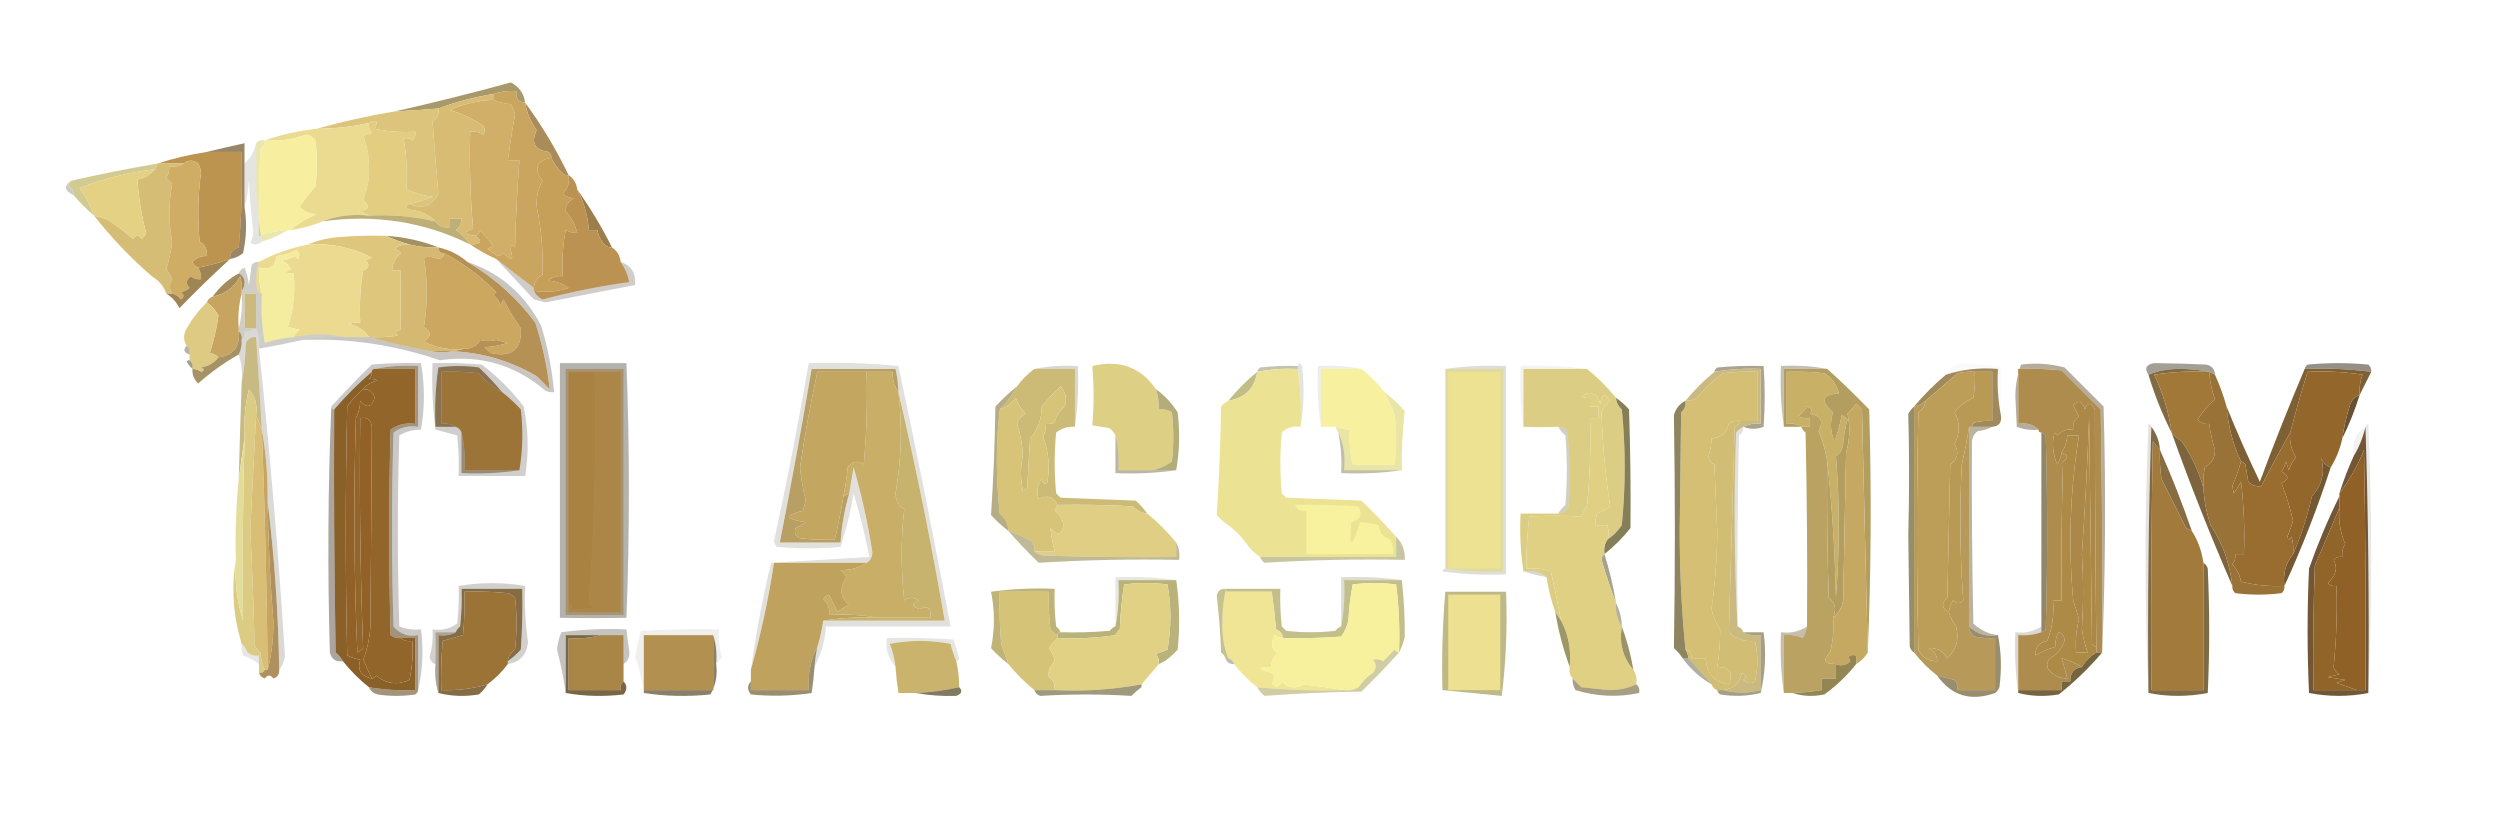 <?xml version="1.0" encoding="UTF-8"?>
<!DOCTYPE svg PUBLIC "-//W3C//DTD SVG 1.1//EN" "http://www.w3.org/Graphics/SVG/1.1/DTD/svg11.dtd">
<svg xmlns="http://www.w3.org/2000/svg" version="1.1" width="864px" height="289px" style="shape-rendering:geometricPrecision; text-rendering:geometricPrecision; image-rendering:optimizeQuality; fill-rule:evenodd; clip-rule:evenodd" xmlns:xlink="http://www.w3.org/1999/xlink">
<g><path style="opacity:1" fill="#a79969" d="M 181.5,35.5 C 179.088,35.306 178.088,33.973 178.5,31.5C 175.721,31.279 173.054,31.612 170.5,32.5C 163.891,33.548 157.558,35.215 151.5,37.5C 146.507,37.916 141.507,38.249 136.5,38.5C 150.102,35.433 163.435,32.1 176.5,28.5C 179.387,29.935 181.054,32.268 181.5,35.5 Z"/></g>
<g><path style="opacity:1" fill="#dcc47c" d="M 151.5,37.5 C 151.773,39.451 151.107,40.951 149.5,42C 150.056,50.105 150.722,58.438 151.5,67C 149.278,71.225 145.945,72.391 141.5,70.5C 144.167,69.894 146.834,69.061 149.5,68C 146.301,67.599 143.301,66.766 140.5,65.5C 140.808,59.575 140.475,53.741 139.5,48C 140.549,47.508 141.549,47.674 142.5,48.5C 143.386,47.675 143.719,46.675 143.5,45.5C 138.786,45.827 134.12,45.493 129.5,44.5C 130.798,41.798 130.131,41.131 127.5,42.5C 121.583,43.811 115.583,44.478 109.5,44.5C 118.273,42.01 127.273,40.01 136.5,38.5C 141.507,38.249 146.507,37.916 151.5,37.5 Z"/></g>
<g><path style="opacity:1" fill="#d1af68" d="M 170.5,34.5 C 172.292,35.309 174.292,35.809 176.5,36C 177.191,37.067 177.691,38.234 178,39.5C 177.049,44.707 176.215,50.04 175.5,55.5C 176.833,55.5 178.167,55.5 179.5,55.5C 178.742,65.467 178.242,75.467 178,85.5C 176.982,84.294 176.482,84.627 176.5,86.5C 177.658,90.004 176.825,90.338 174,87.5C 173.439,88.022 172.772,88.355 172,88.5C 170.829,87.66 169.662,86.827 168.5,86C 169.167,85.667 169.833,85.333 170.5,85C 169.001,83.203 167.501,81.37 166,79.5C 165.722,80.416 165.222,81.082 164.5,81.5C 160.153,81.058 159.82,80.225 163.5,79C 162.513,67.915 162.179,56.748 162.5,45.5C 164.144,45.286 165.644,45.62 167,46.5C 167.667,45.5 167.667,44.5 167,43.5C 163.477,41.099 159.644,39.266 155.5,38C 160.281,35.896 165.281,34.729 170.5,34.5 Z"/></g>
<g><path style="opacity:1" fill="#eadb90" d="M 127.5,42.5 C 127.33,43.822 127.663,44.989 128.5,46C 127.5,46.333 126.5,46.667 125.5,47C 126.783,50.064 127.45,53.397 127.5,57C 127.743,61.242 127.076,65.242 125.5,69C 128.137,71.441 127.47,72.775 123.5,73C 125.058,73.21 126.391,73.71 127.5,74.5C 121.729,73.887 116.396,74.554 111.5,76.5C 108.063,77.945 104.397,78.945 100.5,79.5C 103.061,77.207 106.061,75.373 109.5,74C 107.059,73.964 105.059,73.131 103.5,71.5C 105.173,68.999 107.007,66.665 109,64.5C 109.667,59.167 109.667,53.833 109,48.5C 108.326,47.422 107.326,46.755 106,46.5C 101.333,48.184 96.5,48.851 91.5,48.5C 97.493,46.464 103.493,45.131 109.5,44.5C 115.583,44.478 121.583,43.811 127.5,42.5 Z"/></g>
<g><path style="opacity:1" fill="#e2cd81" d="M 141.5,70.5 C 140.115,71.302 140.282,71.969 142,72.5C 145.404,72.872 148.237,74.206 150.5,76.5C 142.963,74.742 135.296,74.075 127.5,74.5C 126.391,73.71 125.058,73.21 123.5,73C 127.47,72.775 128.137,71.441 125.5,69C 127.076,65.242 127.743,61.242 127.5,57C 127.45,53.397 126.783,50.064 125.5,47C 126.5,46.667 127.5,46.333 128.5,46C 127.663,44.989 127.33,43.822 127.5,42.5C 130.131,41.131 130.798,41.798 129.5,44.5C 134.12,45.493 138.786,45.827 143.5,45.5C 143.719,46.675 143.386,47.675 142.5,48.5C 141.549,47.674 140.549,47.508 139.5,48C 140.475,53.741 140.808,59.575 140.5,65.5C 143.301,66.766 146.301,67.599 149.5,68C 146.834,69.061 144.167,69.894 141.5,70.5 Z"/></g>
<g><path style="opacity:1" fill="#d8bc73" d="M 170.5,32.5 C 170.5,33.167 170.5,33.833 170.5,34.5C 165.281,34.729 160.281,35.896 155.5,38C 159.644,39.266 163.477,41.099 167,43.5C 167.667,44.5 167.667,45.5 167,46.5C 165.644,45.62 164.144,45.286 162.5,45.5C 162.179,56.748 162.513,67.915 163.5,79C 159.82,80.225 160.153,81.058 164.5,81.5C 166.917,83.496 166.25,84.496 162.5,84.5C 161.188,82.521 159.521,80.855 157.5,79.5C 158.853,78.476 159.52,77.143 159.5,75.5C 158.167,75.5 156.833,75.5 155.5,75.5C 155.5,76.5 155.5,77.5 155.5,78.5C 153.302,78.88 151.635,78.213 150.5,76.5C 148.237,74.206 145.404,72.872 142,72.5C 140.282,71.969 140.115,71.302 141.5,70.5C 145.945,72.391 149.278,71.225 151.5,67C 150.722,58.438 150.056,50.105 149.5,42C 151.107,40.951 151.773,39.451 151.5,37.5C 157.558,35.215 163.891,33.548 170.5,32.5 Z"/></g>
<g><path style="opacity:1" fill="#aa8c5a" d="M 181.5,35.5 C 187.251,43.328 192.251,51.661 196.5,60.5C 195.761,60.631 195.094,60.464 194.5,60C 192.79,58.349 191.456,56.516 190.5,54.5C 190.631,53.624 190.298,52.957 189.5,52.5C 184.731,51.808 183.398,49.308 185.5,45C 183.386,42.088 182.053,38.921 181.5,35.5 Z"/></g>
<g><path style="opacity:1" fill="#c9a560" d="M 181.5,35.5 C 182.053,38.921 183.386,42.088 185.5,45C 183.398,49.308 184.731,51.808 189.5,52.5C 190.298,52.957 190.631,53.624 190.5,54.5C 185.288,55.548 184.288,58.215 187.5,62.5C 185.937,65.222 185.271,68.222 185.5,71.5C 187.121,79.423 187.788,87.257 187.5,95C 185.624,95.918 184.624,97.418 184.5,99.5C 180.185,96.191 175.852,92.857 171.5,89.5C 168.331,88.083 165.331,86.417 162.5,84.5C 166.25,84.496 166.917,83.496 164.5,81.5C 165.222,81.082 165.722,80.416 166,79.5C 167.501,81.37 169.001,83.203 170.5,85C 169.833,85.333 169.167,85.667 168.5,86C 169.662,86.827 170.829,87.66 172,88.5C 172.772,88.355 173.439,88.022 174,87.5C 176.825,90.338 177.658,90.004 176.5,86.5C 176.482,84.627 176.982,84.294 178,85.5C 178.242,75.467 178.742,65.467 179.5,55.5C 178.167,55.5 176.833,55.5 175.5,55.5C 176.215,50.04 177.049,44.707 178,39.5C 177.691,38.234 177.191,37.067 176.5,36C 174.292,35.809 172.292,35.309 170.5,34.5C 170.5,33.833 170.5,33.167 170.5,32.5C 173.054,31.612 175.721,31.279 178.5,31.5C 178.088,33.973 179.088,35.306 181.5,35.5 Z"/></g>
<g><path style="opacity:1" fill="#c69f58" d="M 190.5,54.5 C 191.456,56.516 192.79,58.349 194.5,60C 195.094,60.464 195.761,60.631 196.5,60.5C 196.917,63.079 196.25,65.246 194.5,67C 195.678,67.967 197.011,68.467 198.5,68.5C 196.495,69.337 195.495,70.837 195.5,73C 197.488,75.154 198.822,77.654 199.5,80.5C 198.07,80.579 196.736,80.246 195.5,79.5C 194.505,84.792 194.172,90.125 194.5,95.5C 192.571,95.231 190.905,95.731 189.5,97C 192.119,97.151 194.453,97.985 196.5,99.5C 192.463,100.843 188.463,101.176 184.5,100.5C 184.5,100.167 184.5,99.833 184.5,99.5C 184.624,97.418 185.624,95.918 187.5,95C 187.788,87.257 187.121,79.423 185.5,71.5C 185.271,68.222 185.937,65.222 187.5,62.5C 184.288,58.215 185.288,55.548 190.5,54.5 Z"/></g>
<g><path style="opacity:1" fill="#bd9350" d="M 71.5,52.5 C 75.5,52.5 79.5,52.5 83.5,52.5C 83.832,63.52 83.499,74.52 82.5,85.5C 80.45,86.077 79.45,87.41 79.5,89.5C 75.908,90.764 72.241,91.764 68.5,92.5C 67.522,92.189 66.856,91.522 66.5,90.5C 67.85,89.05 69.516,88.383 71.5,88.5C 71.716,86.319 70.883,84.653 69,83.5C 68.229,75.47 68.395,67.47 69.5,59.5C 69.32,58.446 68.987,57.446 68.5,56.5C 66.701,55.212 65.035,55.212 63.5,56.5C 60.5,56.5 57.5,56.5 54.5,56.5C 59.956,54.721 65.623,53.387 71.5,52.5 Z"/></g>
<g><path style="opacity:0.282" fill="#4b4b32" d="M 24.5,62.5 C 24.389,63.117 24.056,63.617 23.5,64C 24.823,64.816 25.489,65.983 25.5,67.5C 22.303,65.996 21.97,64.33 24.5,62.5 Z"/></g>
<g><path style="opacity:1" fill="#d6bd75" d="M 54.5,56.5 C 57.5,56.5 60.5,56.5 63.5,56.5C 62.081,57.451 60.415,57.785 58.5,57.5C 58.579,58.931 58.246,60.264 57.5,61.5C 58.167,62.167 58.833,62.833 59.5,63.5C 58.247,70.14 58.247,76.806 59.5,83.5C 59.097,86.761 58.43,89.928 57.5,93C 58.293,94.085 58.96,95.252 59.5,96.5C 58.465,98.128 58.465,99.795 59.5,101.5C 58.833,101.5 58.167,101.5 57.5,101.5C 56.581,98.911 54.914,96.911 52.5,95.5C 45.103,89.105 38.437,82.105 32.5,74.5C 34.179,74.892 35.846,75.392 37.5,76C 40.375,78.031 43.208,80.198 46,82.5C 47,81.167 48,81.167 49,82.5C 49.692,81.975 50.192,81.308 50.5,80.5C 48.887,74.466 47.887,68.299 47.5,62C 49.693,61.743 51.693,60.576 53.5,58.5C 53.833,57.833 54.167,57.167 54.5,56.5 Z"/></g>
<g><path style="opacity:1" fill="#cfad65" d="M 68.5,92.5 C 69.234,93.708 69.567,95.041 69.5,96.5C 68.178,96.67 67.011,96.337 66,95.5C 64.256,96.649 64.089,97.983 65.5,99.5C 64.624,100.251 63.624,100.751 62.5,101C 63.711,101.893 63.711,102.726 62.5,103.5C 61.735,102.388 60.735,101.721 59.5,101.5C 58.465,99.795 58.465,98.128 59.5,96.5C 58.96,95.252 58.293,94.085 57.5,93C 58.43,89.928 59.097,86.761 59.5,83.5C 58.247,76.806 58.247,70.14 59.5,63.5C 58.833,62.833 58.167,62.167 57.5,61.5C 58.246,60.264 58.579,58.931 58.5,57.5C 60.415,57.785 62.081,57.451 63.5,56.5C 65.035,55.212 66.701,55.212 68.5,56.5C 68.987,57.446 69.32,58.446 69.5,59.5C 68.395,67.47 68.229,75.47 69,83.5C 70.883,84.653 71.716,86.319 71.5,88.5C 69.516,88.383 67.85,89.05 66.5,90.5C 66.856,91.522 67.522,92.189 68.5,92.5 Z"/></g>
<g><path style="opacity:0.832" fill="#836d47" d="M 84.5,56.5 C 84.5,61.5 84.5,66.5 84.5,71.5C 85.351,76.777 85.184,82.111 84,87.5C 82.67,88.582 81.17,89.249 79.5,89.5C 79.45,87.41 80.45,86.077 82.5,85.5C 83.499,74.52 83.832,63.52 83.5,52.5C 79.5,52.5 75.5,52.5 71.5,52.5C 75.435,51.528 79.768,50.528 84.5,49.5C 84.5,51.833 84.5,54.167 84.5,56.5 Z"/></g>
<g><path style="opacity:1" fill="#f7ee9f" d="M 100.5,79.5 C 100.167,79.5 99.833,79.5 99.5,79.5C 96.017,79.691 92.684,80.357 89.5,81.5C 89.334,71.494 89.5,61.494 90,51.5C 91.039,50.756 91.539,49.756 91.5,48.5C 96.5,48.851 101.333,48.184 106,46.5C 107.326,46.755 108.326,47.422 109,48.5C 109.667,53.833 109.667,59.167 109,64.5C 107.007,66.665 105.173,68.999 103.5,71.5C 105.059,73.131 107.059,73.964 109.5,74C 106.061,75.373 103.061,77.207 100.5,79.5 Z"/></g>
<g><path style="opacity:1" fill="#eae6b2" d="M 91.5,48.5 C 91.539,49.756 91.039,50.756 90,51.5C 89.5,61.494 89.334,71.494 89.5,81.5C 92.684,80.357 96.017,79.691 99.5,79.5C 96.744,81.204 93.744,82.537 90.5,83.5C 88.522,72.549 87.856,61.216 88.5,49.5C 89.209,48.596 90.209,48.263 91.5,48.5 Z"/></g>
<g><path style="opacity:1" fill="#d2cb91" d="M 54.5,56.5 C 54.167,57.167 53.833,57.833 53.5,58.5C 44.615,59.514 35.949,61.681 27.5,65C 29.636,67.898 31.303,71.065 32.5,74.5C 29.939,72.36 27.605,70.027 25.5,67.5C 25.489,65.983 24.823,64.816 23.5,64C 24.056,63.617 24.389,63.117 24.5,62.5C 34.133,60.274 44.133,58.274 54.5,56.5 Z"/></g>
<g><path style="opacity:1" fill="#e5d184" d="M 53.5,58.5 C 51.693,60.576 49.693,61.743 47.5,62C 47.887,68.299 48.887,74.466 50.5,80.5C 50.192,81.308 49.692,81.975 49,82.5C 48,81.167 47,81.167 46,82.5C 43.208,80.198 40.375,78.031 37.5,76C 35.846,75.392 34.179,74.892 32.5,74.5C 31.303,71.065 29.636,67.898 27.5,65C 35.949,61.681 44.615,59.514 53.5,58.5 Z"/></g>
<g><path style="opacity:0.131" fill="#322f1a" d="M 88.5,49.5 C 87.856,61.216 88.522,72.549 90.5,83.5C 89.399,84.598 88.066,84.765 86.5,84C 87.108,82.769 87.441,81.436 87.5,80C 86.834,74.183 86.334,68.349 86,62.5C 85.82,65.695 85.32,68.695 84.5,71.5C 84.5,66.5 84.5,61.5 84.5,56.5C 86.562,54.639 87.895,52.305 88.5,49.5 Z"/></g>
<g><path style="opacity:0.993" fill="#beaf77" d="M 127.5,74.5 C 135.296,74.075 142.963,74.742 150.5,76.5C 151.635,78.213 153.302,78.88 155.5,78.5C 155.5,77.5 155.5,76.5 155.5,75.5C 156.833,75.5 158.167,75.5 159.5,75.5C 159.52,77.143 158.853,78.476 157.5,79.5C 159.521,80.855 161.188,82.521 162.5,84.5C 146.638,76.645 129.638,73.979 111.5,76.5C 116.396,74.554 121.729,73.887 127.5,74.5 Z"/></g>
<g><path style="opacity:1" fill="#9c7e4d" d="M 199.5,65.5 C 204,71.827 208,78.494 211.5,85.5C 210.504,85.586 209.671,85.252 209,84.5C 207.562,83.1 206.729,81.433 206.5,79.5C 205.5,79.5 204.5,79.5 203.5,79.5C 203.11,74.49 201.777,69.824 199.5,65.5 Z"/></g>
<g><path style="opacity:1" fill="#bb9252" d="M 196.5,60.5 C 198.25,61.659 199.25,63.326 199.5,65.5C 201.777,69.824 203.11,74.49 203.5,79.5C 204.5,79.5 205.5,79.5 206.5,79.5C 206.729,81.433 207.562,83.1 209,84.5C 209.671,85.252 210.504,85.586 211.5,85.5C 213.25,86.659 214.25,88.326 214.5,90.5C 215.989,92.645 216.989,94.978 217.5,97.5C 207.375,98.875 197.375,100.875 187.5,103.5C 186.145,102.812 185.145,101.812 184.5,100.5C 188.463,101.176 192.463,100.843 196.5,99.5C 194.453,97.985 192.119,97.151 189.5,97C 190.905,95.731 192.571,95.231 194.5,95.5C 194.172,90.125 194.505,84.792 195.5,79.5C 196.736,80.246 198.07,80.579 199.5,80.5C 198.822,77.654 197.488,75.154 195.5,73C 195.495,70.837 196.495,69.337 198.5,68.5C 197.011,68.467 195.678,67.967 194.5,67C 196.25,65.246 196.917,63.079 196.5,60.5 Z"/></g>
<g><path style="opacity:1" fill="#a29165" d="M 133.5,81.5 C 139.813,81.914 145.813,83.248 151.5,85.5C 148.098,85.658 144.764,85.324 141.5,84.5C 138.754,83.749 136.087,82.749 133.5,81.5 Z"/></g>
<g><path style="opacity:1" fill="#d5b972" d="M 141.5,84.5 C 144.764,85.324 148.098,85.658 151.5,85.5C 151.5,86.833 152.167,87.5 153.5,87.5C 153.38,88.586 152.713,89.253 151.5,89.5C 149.845,88.772 148.179,88.605 146.5,89C 147.833,97 147.833,105 146.5,113C 149.167,114.667 149.167,116.333 146.5,118C 150.813,120.294 155.48,121.127 160.5,120.5C 157.038,121.482 153.371,121.815 149.5,121.5C 141.985,120.119 134.652,118.452 127.5,116.5C 130.85,116.665 134.183,116.498 137.5,116C 136.366,114.984 136.699,114.317 138.5,114C 138.425,107.377 138.425,100.544 138.5,93.5C 137.5,93.5 136.5,93.5 135.5,93.5C 135.585,91.071 136.585,89.071 138.5,87.5C 137.975,86.808 137.308,86.308 136.5,86C 137.905,84.731 139.571,84.231 141.5,84.5 Z"/></g>
<g><path style="opacity:1" fill="#dec67d" d="M 133.5,81.5 C 136.087,82.749 138.754,83.749 141.5,84.5C 139.571,84.231 137.905,84.731 136.5,86C 137.308,86.308 137.975,86.808 138.5,87.5C 136.585,89.071 135.585,91.071 135.5,93.5C 136.5,93.5 137.5,93.5 138.5,93.5C 138.425,100.544 138.425,107.377 138.5,114C 136.699,114.317 136.366,114.984 137.5,116C 134.183,116.498 130.85,116.665 127.5,116.5C 125.948,114.041 123.615,112.541 120.5,112C 121.793,111.51 123.127,111.343 124.5,111.5C 124.171,105.463 124.504,99.463 125.5,93.5C 127.488,92.711 127.821,91.544 126.5,90C 127.167,89.667 127.833,89.333 128.5,89C 121.64,85.493 114.306,83.993 106.5,84.5C 109.577,83.144 112.91,82.311 116.5,82C 122.157,81.501 127.824,81.334 133.5,81.5 Z"/></g>
<g><path style="opacity:1" fill="#ebda8f" d="M 106.5,84.5 C 114.306,83.993 121.64,85.493 128.5,89C 127.833,89.333 127.167,89.667 126.5,90C 127.821,91.544 127.488,92.711 125.5,93.5C 124.504,99.463 124.171,105.463 124.5,111.5C 123.127,111.343 121.793,111.51 120.5,112C 123.615,112.541 125.948,114.041 127.5,116.5C 124.833,116.5 122.167,116.5 119.5,116.5C 113.63,115.234 107.63,115.234 101.5,116.5C 101.953,115.542 102.619,114.708 103.5,114C 102.167,113.667 100.833,113.333 99.5,113C 101.43,107.126 102.097,100.96 101.5,94.5C 98.402,94.588 98.068,94.088 100.5,93C 99.833,91.667 98.833,90.667 97.5,90C 99.101,89.727 100.601,89.227 102,88.5C 102.333,88.833 102.667,89.167 103,89.5C 103.749,88.365 103.583,87.365 102.5,86.5C 100.271,87.577 97.937,88.244 95.5,88.5C 95.241,92.068 93.241,93.401 89.5,92.5C 89.368,95.57 89.701,98.57 90.5,101.5C 89.883,101.389 89.383,101.056 89,100.5C 88.253,97.076 88.42,93.743 89.5,90.5C 94.868,87.649 100.534,85.649 106.5,84.5 Z"/></g>
<g><path style="opacity:1" fill="#f4ec9f" d="M 101.5,116.5 C 98.09,116.782 94.757,117.449 91.5,118.5C 90.505,112.872 90.171,107.206 90.5,101.5C 89.701,98.57 89.368,95.57 89.5,92.5C 93.241,93.401 95.241,92.068 95.5,88.5C 97.937,88.244 100.271,87.577 102.5,86.5C 103.583,87.365 103.749,88.365 103,89.5C 102.667,89.167 102.333,88.833 102,88.5C 100.601,89.227 99.101,89.727 97.5,90C 98.833,90.667 99.833,91.667 100.5,93C 98.068,94.088 98.402,94.588 101.5,94.5C 102.097,100.96 101.43,107.126 99.5,113C 100.833,113.333 102.167,113.667 103.5,114C 102.619,114.708 101.953,115.542 101.5,116.5 Z"/></g>
<g><path style="opacity:0.235" fill="#372a1b" d="M 171.5,89.5 C 175.852,92.857 180.185,96.191 184.5,99.5C 184.5,99.833 184.5,100.167 184.5,100.5C 185.145,101.812 186.145,102.812 187.5,103.5C 197.375,100.875 207.375,98.875 217.5,97.5C 216.989,94.978 215.989,92.645 214.5,90.5C 218.158,91.797 219.824,94.463 219.5,98.5C 209.177,100.498 198.843,102.498 188.5,104.5C 187.167,104.167 185.833,103.833 184.5,103.5C 180.067,98.741 175.734,94.074 171.5,89.5 Z"/></g>
<g><path style="opacity:1" fill="#9f8553" d="M 79.5,89.5 C 73.535,94.964 67.702,100.63 62,106.5C 60.941,104.341 59.441,102.674 57.5,101.5C 58.167,101.5 58.833,101.5 59.5,101.5C 60.735,101.721 61.735,102.388 62.5,103.5C 63.711,102.726 63.711,101.893 62.5,101C 63.624,100.751 64.624,100.251 65.5,99.5C 64.089,97.983 64.256,96.649 66,95.5C 67.011,96.337 68.178,96.67 69.5,96.5C 69.567,95.041 69.234,93.708 68.5,92.5C 72.241,91.764 75.908,90.764 79.5,89.5 Z"/></g>
<g><path style="opacity:1" fill="#cba760" d="M 153.5,87.5 C 160.144,90.955 166.144,95.455 171.5,101C 171.167,101.333 170.833,101.667 170.5,102C 171.701,102.903 172.535,104.069 173,105.5C 173.333,104.833 173.667,104.167 174,103.5C 175.834,107.033 177.834,110.366 180,113.5C 180.38,120.809 176.88,123.643 169.5,122C 168.833,121.333 168.167,120.667 167.5,120C 170.226,119.818 172.893,119.318 175.5,118.5C 174.167,118.167 172.833,117.833 171.5,117.5C 169.461,118.01 167.628,118.01 166,117.5C 164.736,119.607 162.903,120.607 160.5,120.5C 155.48,121.127 150.813,120.294 146.5,118C 149.167,116.333 149.167,114.667 146.5,113C 147.833,105 147.833,97 146.5,89C 148.179,88.605 149.845,88.772 151.5,89.5C 152.713,89.253 153.38,88.586 153.5,87.5 Z"/></g>
<g><path style="opacity:0.02" fill="#453f1f" d="M 52.5,95.5 C 54.914,96.911 56.581,98.911 57.5,101.5C 55.086,100.089 53.419,98.089 52.5,95.5 Z"/></g>
<g><path style="opacity:1" fill="#a38b5c" d="M 82.5,94.5 C 83.694,94.97 84.36,95.97 84.5,97.5C 84.481,98.726 84.147,99.726 83.5,100.5C 83.66,98.801 83.493,97.134 83,95.5C 80.929,99.352 77.763,101.685 73.5,102.5C 75.895,99.138 78.895,96.472 82.5,94.5 Z"/></g>
<g><path style="opacity:0.248" fill="#3e361d" d="M 89.5,90.5 C 88.42,93.743 88.253,97.076 89,100.5C 89.383,101.056 89.883,101.389 90.5,101.5C 90.171,107.206 90.505,112.872 91.5,118.5C 94.757,117.449 98.09,116.782 101.5,116.5C 107.63,115.234 113.63,115.234 119.5,116.5C 114.305,116.179 109.305,116.513 104.5,117.5C 99.531,118.627 94.531,119.627 89.5,120.5C 89.802,117.941 89.468,115.607 88.5,113.5C 88.5,109.5 88.5,105.5 88.5,101.5C 87.167,101.5 85.833,101.5 84.5,101.5C 84.5,105.5 84.5,109.5 84.5,113.5C 85.5,113.5 86.5,113.5 87.5,113.5C 86.791,114.404 85.791,114.737 84.5,114.5C 84.737,115.791 84.404,116.791 83.5,117.5C 83.737,116.209 83.404,115.209 82.5,114.5C 82.5,114.167 82.5,113.833 82.5,113.5C 83.483,109.702 83.817,105.702 83.5,101.5C 83.5,101.167 83.5,100.833 83.5,100.5C 84.147,99.726 84.481,98.726 84.5,97.5C 84.36,95.97 83.694,94.97 82.5,94.5C 82.811,93.522 83.478,92.856 84.5,92.5C 85.308,94.423 85.808,96.423 86,98.5C 86.333,96.167 86.667,93.833 87,91.5C 87.671,90.748 88.504,90.414 89.5,90.5 Z"/></g>
<g><path style="opacity:1" fill="#c7a45f" d="M 83.5,100.5 C 83.5,100.833 83.5,101.167 83.5,101.5C 82.517,105.298 82.183,109.298 82.5,113.5C 82.5,113.833 82.5,114.167 82.5,114.5C 83.06,119.726 80.727,122.726 75.5,123.5C 74.737,122.732 73.737,122.232 72.5,122C 73.959,117.471 74.959,113.137 75.5,109C 74.421,107.141 73.088,105.641 71.5,104.5C 71.833,103.5 72.5,102.833 73.5,102.5C 77.763,101.685 80.929,99.352 83,95.5C 83.493,97.134 83.66,98.801 83.5,100.5 Z"/></g>
<g><path style="opacity:0.973" fill="#cab87b" d="M 88.5,113.5 C 88.167,113.5 87.833,113.5 87.5,113.5C 86.5,113.5 85.5,113.5 84.5,113.5C 84.5,109.5 84.5,105.5 84.5,101.5C 85.833,101.5 87.167,101.5 88.5,101.5C 88.5,105.5 88.5,109.5 88.5,113.5 Z"/></g>
<g><path style="opacity:1" fill="#deca82" d="M 71.5,104.5 C 73.088,105.641 74.421,107.141 75.5,109C 74.959,113.137 73.959,117.471 72.5,122C 73.737,122.232 74.737,122.732 75.5,123.5C 74.02,125.412 72.02,126.579 69.5,127C 70.696,127.654 70.696,128.154 69.5,128.5C 68.583,127.873 67.583,127.539 66.5,127.5C 66.737,126.209 66.404,125.209 65.5,124.5C 65.5,123.833 65.5,123.167 65.5,122.5C 65.737,121.209 65.404,120.209 64.5,119.5C 63.527,117.932 63.36,116.265 64,114.5C 65.979,110.7 68.479,107.366 71.5,104.5 Z"/></g>
<g><path style="opacity:0.49" fill="#6a644c" d="M 64.5,119.5 C 65.404,120.209 65.737,121.209 65.5,122.5C 63.519,121.895 63.185,120.895 64.5,119.5 Z"/></g>
<g><path style="opacity:0.263" fill="#322719" d="M 161.5,90.5 C 172.845,94.332 181.345,101.666 187,112.5C 189.299,120.025 190.799,127.691 191.5,135.5C 190.448,135.649 189.448,135.483 188.5,135C 177.93,126.033 165.764,122.533 152,124.5C 136.222,119.14 120.389,116.807 104.5,117.5C 109.305,116.513 114.305,116.179 119.5,116.5C 122.167,116.5 124.833,116.5 127.5,116.5C 134.652,118.452 141.985,120.119 149.5,121.5C 162.242,120.656 174.242,123.49 185.5,130C 187,131.5 188.5,133 190,134.5C 189.113,126.736 187.446,119.069 185,111.5C 178.59,102.924 170.756,95.924 161.5,90.5 Z"/></g>
<g><path style="opacity:1" fill="#a69365" d="M 82.5,114.5 C 83.404,115.209 83.737,116.209 83.5,117.5C 83.634,119.292 83.301,120.958 82.5,122.5C 77.51,125.333 72.844,128.666 68.5,132.5C 67.05,131.15 66.383,129.484 66.5,127.5C 67.583,127.539 68.583,127.873 69.5,128.5C 70.696,128.154 70.696,127.654 69.5,127C 72.02,126.579 74.02,125.412 75.5,123.5C 80.727,122.726 83.06,119.726 82.5,114.5 Z"/></g>
<g><path style="opacity:1" fill="#b69155" d="M 151.5,85.5 C 155.329,86.367 158.663,88.033 161.5,90.5C 170.756,95.924 178.59,102.924 185,111.5C 187.446,119.069 189.113,126.736 190,134.5C 188.5,133 187,131.5 185.5,130C 174.242,123.49 162.242,120.656 149.5,121.5C 153.371,121.815 157.038,121.482 160.5,120.5C 162.903,120.607 164.736,119.607 166,117.5C 167.628,118.01 169.461,118.01 171.5,117.5C 172.833,117.833 174.167,118.167 175.5,118.5C 172.893,119.318 170.226,119.818 167.5,120C 168.167,120.667 168.833,121.333 169.5,122C 176.88,123.643 180.38,120.809 180,113.5C 177.834,110.366 175.834,107.033 174,103.5C 173.667,104.167 173.333,104.833 173,105.5C 172.535,104.069 171.701,102.903 170.5,102C 170.833,101.667 171.167,101.333 171.5,101C 166.144,95.455 160.144,90.955 153.5,87.5C 152.167,87.5 151.5,86.833 151.5,85.5 Z"/></g>
<g><path style="opacity:0.557" fill="#55532f" d="M 65.5,124.5 C 66.404,125.209 66.737,126.209 66.5,127.5C 65.733,126.828 65.066,125.995 64.5,125C 64.728,124.601 65.062,124.435 65.5,124.5 Z"/></g>
<g><path style="opacity:0.996" fill="#c8ba83" d="M 90.5,148.5 C 89.833,146.833 89.167,145.167 88.5,143.5C 89.045,140.002 88.212,137.002 86,134.5C 84.711,140.088 84.211,145.755 84.5,151.5C 83.833,156.167 83.167,160.833 82.5,165.5C 82.794,154.499 83.127,143.499 83.5,132.5C 84.326,128.018 84.826,123.351 85,118.5C 85.71,117.027 86.876,116.36 88.5,116.5C 89.211,127.163 89.878,137.83 90.5,148.5 Z"/></g>
<g><path style="opacity:0.519" fill="#8e8b6a" d="M 448.5,126.5 C 448.5,126.833 448.5,127.167 448.5,127.5C 443.77,127.283 439.103,127.617 434.5,128.5C 434.611,127.883 434.944,127.383 435.5,127C 439.821,126.501 444.154,126.334 448.5,126.5 Z"/></g>
<g><path style="opacity:0.522" fill="#504737" d="M 765.5,129.5 C 764.833,129.167 764.167,128.833 763.5,128.5C 760.183,127.835 756.683,127.501 753,127.5C 749.098,127.512 745.598,128.179 742.5,129.5C 741.017,127.316 741.684,125.983 744.5,125.5C 750.406,125.54 756.406,125.707 762.5,126C 764.426,126.422 765.426,127.589 765.5,129.5 Z"/></g>
<g><path style="opacity:0.565" fill="#43392b" d="M 819.5,128.5 C 811.92,127.534 804.253,127.201 796.5,127.5C 796.611,126.883 796.944,126.383 797.5,126C 804.5,125.333 811.5,125.333 818.5,126C 819.252,126.671 819.586,127.504 819.5,128.5 Z"/></g>
<g><path style="opacity:1" fill="#92652a" d="M 129.5,127.5 C 134.167,127.5 138.833,127.5 143.5,127.5C 143.5,133.833 143.5,140.167 143.5,146.5C 140.315,146.02 137.481,146.686 135,148.5C 134.333,172.167 134.333,195.833 135,219.5C 136.011,220.337 137.178,220.67 138.5,220.5C 139.568,221.434 140.901,221.768 142.5,221.5C 142.8,226.099 142.467,230.599 141.5,235C 137.373,236.849 133.54,236.349 130,233.5C 129.617,234.056 129.117,234.389 128.5,234.5C 127.522,232.358 126.522,230.191 125.5,228C 126.933,224.302 127.766,220.468 128,216.5C 128.221,193.361 128.388,170.361 128.5,147.5C 128.281,145.085 126.948,144.085 124.5,144.5C 124.172,171.074 124.505,197.574 125.5,224C 124.975,224.692 124.308,225.192 123.5,225.5C 122.333,198.506 122.167,171.506 123,144.5C 123.96,142.621 124.46,140.621 124.5,138.5C 126.662,141.189 128.329,140.855 129.5,137.5C 128.923,135.45 127.59,134.45 125.5,134.5C 126.678,133.001 128.345,132.001 130.5,131.5C 129.738,131.089 128.738,130.923 127.5,131C 128.252,130.329 128.586,129.496 128.5,128.5C 128.5,127.833 128.833,127.5 129.5,127.5 Z"/></g>
<g><path style="opacity:1" fill="#dccd85" d="M 548.5,127.5 C 552.167,130.5 555.5,133.833 558.5,137.5C 558.628,139.09 559.295,140.423 560.5,141.5C 561.833,154.833 561.833,168.167 560.5,181.5C 559.097,183.57 557.43,185.237 555.5,186.5C 556.071,185.027 556.071,183.36 555.5,181.5C 554.167,181.5 552.833,181.5 551.5,181.5C 551.343,180.127 551.51,178.793 552,177.5C 553.609,176.853 555.109,176.02 556.5,175C 554.821,164.373 553.821,153.54 553.5,142.5C 554.115,140.884 555.115,139.551 556.5,138.5C 554.769,135.761 553.603,136.094 553,139.5C 551.788,135.655 549.621,134.821 546.5,137C 547.448,137.483 548.448,137.649 549.5,137.5C 549.5,138.5 549.5,139.5 549.5,140.5C 550.5,140.5 551.5,140.5 552.5,140.5C 552.5,141.833 552.5,143.167 552.5,144.5C 551.5,144.5 550.5,144.5 549.5,144.5C 549.832,154.522 549.499,164.522 548.5,174.5C 547.833,175.833 547.167,177.167 546.5,178.5C 540.943,178.175 534.943,178.175 528.5,178.5C 527.835,184.477 527.502,190.477 527.5,196.5C 530.448,196.223 533.281,196.556 536,197.5C 537.248,203.141 538.414,208.808 539.5,214.5C 538.833,213.5 538.167,212.5 537.5,211.5C 536.097,207.619 535.097,203.619 534.5,199.5C 532.365,197.631 529.698,196.964 526.5,197.5C 525.509,191.021 525.176,184.354 525.5,177.5C 529.833,177.5 534.167,177.5 538.5,177.5C 540.017,177.489 541.184,176.823 542,175.5C 542.832,166.482 542.665,157.482 541.5,148.5C 540.583,147.873 539.583,147.539 538.5,147.5C 534.289,147.676 530.289,147.676 526.5,147.5C 526.5,140.833 526.5,134.167 526.5,127.5C 533.833,127.5 541.167,127.5 548.5,127.5 Z"/></g>
<g><path style="opacity:0.443" fill="#796e4b" d="M 631.5,127.5 C 626.5,127.5 621.5,127.5 616.5,127.5C 616.5,134.167 616.5,140.833 616.5,147.5C 615.509,140.687 615.175,133.687 615.5,126.5C 621.026,126.179 626.36,126.512 631.5,127.5 Z"/></g>
<g><path style="opacity:1" fill="#c8b066" d="M 631.5,159.5 C 630.937,155.875 629.937,152.375 628.5,149C 630.318,145.613 629.318,143.613 625.5,143C 626.604,141.869 626.271,141.035 624.5,140.5C 623.618,141.76 622.618,142.926 621.5,144C 622.793,144.49 624.127,144.657 625.5,144.5C 625.5,145.5 625.5,146.5 625.5,147.5C 624.5,147.5 623.5,147.5 622.5,147.5C 621.081,146.549 619.415,146.216 617.5,146.5C 617.5,140.5 617.5,134.5 617.5,128.5C 621.846,128.334 626.179,128.501 630.5,129C 633.149,130.631 634.816,132.965 635.5,136C 629.68,136.3 629.013,138.467 633.5,142.5C 632.395,145.846 632.562,149.179 634,152.5C 635.076,149.64 635.909,146.64 636.5,143.5C 637.308,143.808 637.975,144.308 638.5,145C 637.718,147.74 637.218,150.574 637,153.5C 636.59,155.668 635.756,157.001 634.5,157.5C 635.804,173.818 635.804,190.152 634.5,206.5C 634.158,190.479 633.158,174.812 631.5,159.5 Z"/></g>
<g><path style="opacity:1" fill="#a08a5b" d="M 691.5,143.5 C 691.912,145.973 690.912,147.306 688.5,147.5C 686.167,147.5 683.833,147.5 681.5,147.5C 681.611,146.883 681.944,146.383 682.5,146C 684.473,145.505 686.473,145.338 688.5,145.5C 688.5,139.833 688.5,134.167 688.5,128.5C 686.5,128.5 684.5,128.5 682.5,128.5C 680.473,128.338 678.473,128.505 676.5,129C 672.762,132.184 669.095,135.351 665.5,138.5C 664.395,139.6 663.062,140.267 661.5,140.5C 664.833,136.5 668.5,132.833 672.5,129.5C 678.252,127.645 684.252,126.978 690.5,127.5C 690.179,133.026 690.512,138.36 691.5,143.5 Z"/></g>
<g><path style="opacity:0.154" fill="#534d35" d="M 449.5,147.5 C 449.824,140.646 449.491,133.979 448.5,127.5C 448.5,127.167 448.5,126.833 448.5,126.5C 448.81,125.262 449.31,125.262 450,126.5C 450.821,133.679 450.655,140.679 449.5,147.5 Z"/></g>
<g><path style="opacity:0.655" fill="#7e7353" d="M 602.5,147.5 C 604.265,146.539 606.265,146.205 608.5,146.5C 608.5,140.167 608.5,133.833 608.5,127.5C 603.105,127.267 597.772,127.6 592.5,128.5C 592.611,127.883 592.944,127.383 593.5,127C 598.823,126.501 604.156,126.334 609.5,126.5C 610.011,133.436 610.011,140.436 609.5,147.5C 607.09,148.438 604.756,148.438 602.5,147.5 Z"/></g>
<g><path style="opacity:0.031" fill="#4e412f" d="M 691.5,143.5 C 690.512,138.36 690.179,133.026 690.5,127.5C 684.252,126.978 678.252,127.645 672.5,129.5C 673.508,127.661 675.008,126.328 677,125.5C 681.598,125.916 686.431,126.25 691.5,126.5C 691.5,132.167 691.5,137.833 691.5,143.5 Z"/></g>
<g><path style="opacity:0.984" fill="#806841" d="M 763.5,128.5 C 757.132,128.17 750.798,128.504 744.5,129.5C 747.558,135.85 749.558,142.516 750.5,149.5C 747.267,143.148 744.6,136.482 742.5,129.5C 745.598,128.179 749.098,127.512 753,127.5C 756.683,127.501 760.183,127.835 763.5,128.5 Z"/></g>
<g><path style="opacity:1" fill="#ccbb77" d="M 357.5,127.5 C 362.167,127.5 366.833,127.5 371.5,127.5C 371.5,134.167 371.5,140.833 371.5,147.5C 369.064,147.317 366.897,147.984 365,149.5C 364.333,156.5 364.333,163.5 365,170.5C 365.5,171 366,171.5 366.5,172C 375.167,172.333 383.833,172.667 392.5,173C 394.041,174.371 395.375,175.871 396.5,177.5C 394.567,177.271 392.9,176.438 391.5,175C 382.84,174.5 374.173,174.334 365.5,174.5C 364.027,171.59 361.86,170.923 359,172.5C 358.149,169.947 358.482,167.614 360,165.5C 360.317,167.301 360.984,167.634 362,166.5C 362.881,161.192 362.381,156.025 360.5,151C 361.148,149.56 361.481,148.06 361.5,146.5C 362.552,146.649 363.552,146.483 364.5,146C 365.042,143.745 366.209,141.912 368,140.5C 368.839,137.86 368.339,135.527 366.5,133.5C 364.249,135.673 362.083,138.006 360,140.5C 360.027,144.766 358.693,148.433 356,151.5C 355.667,157.167 355.333,162.833 355,168.5C 354.586,168.957 354.086,169.291 353.5,169.5C 352.631,165.544 352.631,161.544 353.5,157.5C 353.346,153.73 352.679,150.064 351.5,146.5C 351.968,144.866 352.968,143.7 354.5,143C 352.959,141.421 351.792,139.587 351,137.5C 349.549,139.464 347.716,140.797 345.5,141.5C 347.909,139.098 349.909,136.431 351.5,133.5C 353.167,131.167 355.167,129.167 357.5,127.5 Z"/></g>
<g><path style="opacity:1" fill="#c2bd85" d="M 434.5,128.5 C 433.625,134.206 430.292,137.539 424.5,138.5C 427.5,134.833 430.833,131.5 434.5,128.5 Z"/></g>
<g><path style="opacity:1" fill="#ddcf84" d="M 399.5,134.5 C 400.219,136.764 400.552,139.097 400.5,141.5C 402.144,141.286 403.644,141.62 405,142.5C 405.667,148.167 405.667,153.833 405,159.5C 402.955,160.926 400.788,161.926 398.5,162.5C 394.5,162.5 390.5,162.5 386.5,162.5C 386.817,158.298 386.483,154.298 385.5,150.5C 385.047,149.542 384.381,148.708 383.5,148C 381.5,147.667 379.5,147.333 377.5,147C 378.091,140.248 378.091,133.415 377.5,126.5C 386.902,124.224 394.235,126.891 399.5,134.5 Z"/></g>
<g><path style="opacity:1" fill="#ebe294" d="M 448.5,127.5 C 449.491,133.979 449.824,140.646 449.5,147.5C 446.956,147.104 444.789,147.771 443,149.5C 442.333,156.5 442.333,163.5 443,170.5C 443.5,171 444,171.5 444.5,172C 453.167,172.333 461.833,172.667 470.5,173C 474.704,177.036 478.704,181.202 482.5,185.5C 482.5,187.833 482.5,190.167 482.5,192.5C 466.833,192.5 451.167,192.5 435.5,192.5C 433.5,191.167 431.833,189.5 430.5,187.5C 428.833,185.167 426.833,183.167 424.5,181.5C 423.038,180.542 421.705,179.376 420.5,178C 421.323,165.575 421.823,153.075 422,140.5C 422.708,139.619 423.542,138.953 424.5,138.5C 430.292,137.539 433.625,134.206 434.5,128.5C 439.103,127.617 443.77,127.283 448.5,127.5 Z"/></g>
<g><path style="opacity:1" fill="#a17838" d="M 763.5,128.5 C 763.723,131.784 764.39,134.951 765.5,138C 763.126,140.039 761.126,142.372 759.5,145C 760.563,146.188 761.897,146.688 763.5,146.5C 763.908,149.53 764.574,152.53 765.5,155.5C 765.495,158.229 764.329,160.229 762,161.5C 761.503,163.81 761.337,166.143 761.5,168.5C 759.91,162.974 757.41,157.64 754,152.5C 752.641,151.635 751.474,150.635 750.5,149.5C 749.558,142.516 747.558,135.85 744.5,129.5C 750.798,128.504 757.132,128.17 763.5,128.5 Z"/></g>
<g><path style="opacity:0.247" fill="#625f43" d="M 357.5,127.5 C 362.305,126.513 367.305,126.179 372.5,126.5C 372.825,133.687 372.491,140.687 371.5,147.5C 371.5,140.833 371.5,134.167 371.5,127.5C 366.833,127.5 362.167,127.5 357.5,127.5 Z"/></g>
<g><path style="opacity:1" fill="#b39e60" d="M 631.5,127.5 C 636.465,131.963 641.298,136.63 646,141.5C 646.83,169.67 646.664,197.67 645.5,225.5C 644.833,197.664 644.167,169.664 643.5,141.5C 642.833,140.833 642.167,140.167 641.5,139.5C 640.618,140.76 639.618,141.926 638.5,143C 639.49,147.461 639.324,151.961 638,156.5C 637.667,173.5 637.333,190.5 637,207.5C 636.579,210.02 635.412,212.02 633.5,213.5C 634.787,210.57 634.287,208.237 632,206.5C 631.5,190.837 631.333,175.17 631.5,159.5C 633.158,174.812 634.158,190.479 634.5,206.5C 635.804,190.152 635.804,173.818 634.5,157.5C 635.756,157.001 636.59,155.668 637,153.5C 637.218,150.574 637.718,147.74 638.5,145C 637.975,144.308 637.308,143.808 636.5,143.5C 635.909,146.64 635.076,149.64 634,152.5C 632.562,149.179 632.395,145.846 633.5,142.5C 629.013,138.467 629.68,136.3 635.5,136C 634.816,132.965 633.149,130.631 630.5,129C 626.179,128.501 621.846,128.334 617.5,128.5C 617.5,134.5 617.5,140.5 617.5,146.5C 619.415,146.216 621.081,146.549 622.5,147.5C 620.5,147.5 618.5,147.5 616.5,147.5C 616.5,140.833 616.5,134.167 616.5,127.5C 621.5,127.5 626.5,127.5 631.5,127.5 Z"/></g>
<g><path style="opacity:0.362" fill="#302a1d" d="M 193.5,125.5 C 201.167,125.5 208.833,125.5 216.5,125.5C 217.625,154.873 217.625,184.207 216.5,213.5C 208.666,213.658 200.999,213.658 193.5,213.5C 193.5,184.167 193.5,154.833 193.5,125.5 Z"/></g>
<g><path style="opacity:0.102" fill="#595635" d="M 470.5,127.5 C 465.833,127.5 461.167,127.5 456.5,127.5C 456.5,134.167 456.5,140.833 456.5,147.5C 455.509,140.687 455.175,133.687 455.5,126.5C 460.695,126.179 465.695,126.513 470.5,127.5 Z"/></g>
<g><path style="opacity:1" fill="#685131" d="M 815.5,136.5 C 813.871,141.735 811.871,146.735 809.5,151.5C 810.017,147.778 810.85,144.112 812,140.5C 812.498,138.456 813.665,137.122 815.5,136.5 Z"/></g>
<g><path style="opacity:1" fill="#8a6029" d="M 128.5,128.5 C 128.586,129.496 128.252,130.329 127.5,131C 128.738,130.923 129.738,131.089 130.5,131.5C 128.345,132.001 126.678,133.001 125.5,134.5C 123.467,136.163 121.634,138.163 120,140.5C 119.333,169.167 119.333,197.833 120,226.5C 121.399,227.227 122.899,227.727 124.5,228C 123.397,231.519 124.731,233.686 128.5,234.5C 129.117,234.389 129.617,234.056 130,233.5C 133.54,236.349 137.373,236.849 141.5,235C 142.467,230.599 142.8,226.099 142.5,221.5C 140.901,221.768 139.568,221.434 138.5,220.5C 140.167,220.5 141.833,220.5 143.5,220.5C 143.5,226.5 143.5,232.5 143.5,238.5C 138.105,238.733 132.772,238.4 127.5,237.5C 124.167,234.833 121.167,231.833 118.5,228.5C 117.878,227.373 117.045,226.373 116,225.5C 115.5,197.502 115.333,169.502 115.5,141.5C 119.473,136.86 123.806,132.527 128.5,128.5 Z"/></g>
<g><path style="opacity:0.069" fill="#555133" d="M 548.5,127.5 C 541.167,127.5 533.833,127.5 526.5,127.5C 526.5,134.167 526.5,140.833 526.5,147.5C 525.509,140.687 525.175,133.687 525.5,126.5C 533.352,126.175 541.018,126.508 548.5,127.5 Z"/></g>
<g><path style="opacity:1" fill="#bc9e59" d="M 682.5,128.5 C 682.665,131.518 682.498,134.518 682,137.5C 679.343,138.573 677.177,140.24 675.5,142.5C 677.433,145.994 677.433,149.66 675.5,153.5C 677.129,156.331 676.629,158.665 674,160.5C 673.667,175.833 673.333,191.167 673,206.5C 670.861,208.585 671.028,210.251 673.5,211.5C 674.072,213.255 674.906,214.922 676,216.5C 677.198,220.809 676.198,224.476 673,227.5C 671.446,224.898 669.28,223.731 666.5,224C 668.439,224.908 669.439,226.408 669.5,228.5C 666.491,228.577 664.324,227.244 663,224.5C 662.333,197.167 662.333,169.833 663,142.5C 664.481,141.529 665.315,140.196 665.5,138.5C 669.095,135.351 672.762,132.184 676.5,129C 678.473,128.505 680.473,128.338 682.5,128.5 Z"/></g>
<g><path style="opacity:0.486" fill="#675633" d="M 726.5,225.5 C 726.667,197.498 726.5,169.498 726,141.5C 721.5,137 717,132.5 712.5,128C 707.511,127.501 702.511,127.334 697.5,127.5C 697.5,133.833 697.5,140.167 697.5,146.5C 700.388,145.99 702.721,146.656 704.5,148.5C 701.881,148.768 699.381,148.435 697,147.5C 696.833,144 696.667,140.5 696.5,137C 696.544,133.069 697.211,129.402 698.5,126C 703.558,125.339 708.558,125.672 713.5,127C 718,131.5 722.5,136 727,140.5C 727.83,169.003 727.664,197.336 726.5,225.5 Z"/></g>
<g><path style="opacity:1" fill="#d8c478" d="M 365.5,174.5 C 365.196,175.15 364.863,175.817 364.5,176.5C 366.234,177.674 367.234,179.34 367.5,181.5C 367.031,184.925 365.531,185.258 363,182.5C 363.36,185.418 363.86,188.084 364.5,190.5C 362.448,190.705 360.114,190.705 357.5,190.5C 357.67,189.178 357.337,188.011 356.5,187C 353.929,185.546 351.262,184.38 348.5,183.5C 348.415,181.071 347.415,179.071 345.5,177.5C 344.175,165.34 344.175,153.34 345.5,141.5C 347.716,140.797 349.549,139.464 351,137.5C 351.792,139.587 352.959,141.421 354.5,143C 352.968,143.7 351.968,144.866 351.5,146.5C 352.679,150.064 353.346,153.73 353.5,157.5C 352.631,161.544 352.631,165.544 353.5,169.5C 354.086,169.291 354.586,168.957 355,168.5C 355.333,162.833 355.667,157.167 356,151.5C 358.693,148.433 360.027,144.766 360,140.5C 362.083,138.006 364.249,135.673 366.5,133.5C 368.339,135.527 368.839,137.86 368,140.5C 366.209,141.912 365.042,143.745 364.5,146C 363.552,146.483 362.552,146.649 361.5,146.5C 361.481,148.06 361.148,149.56 360.5,151C 362.381,156.025 362.881,161.192 362,166.5C 360.984,167.634 360.317,167.301 360,165.5C 358.482,167.614 358.149,169.947 359,172.5C 361.86,170.923 364.027,171.59 365.5,174.5 Z"/></g>
<g><path style="opacity:1" fill="#d5bf74" d="M 601.5,145.5 C 600.022,145.238 598.689,145.571 597.5,146.5C 596.669,149.672 594.669,151.338 591.5,151.5C 591.489,153.547 591.156,155.547 590.5,157.5C 590.453,159 591.119,160 592.5,160.5C 592.833,168.333 593.167,176.167 593.5,184C 593.413,192.908 592.746,201.742 591.5,210.5C 591.994,213.012 592.994,215.345 594.5,217.5C 594.483,221.831 594.15,226.164 593.5,230.5C 597.788,230.558 599.121,232.558 597.5,236.5C 592.441,235.732 589.775,232.732 589.5,227.5C 587.833,227.5 586.167,227.5 584.5,227.5C 584.715,225.821 584.048,224.821 582.5,224.5C 581.167,211.183 580.501,197.517 580.5,183.5C 580.667,169.833 580.833,156.167 581,142.5C 582.188,141.437 582.688,140.103 582.5,138.5C 583.93,138.579 585.264,138.246 586.5,137.5C 589.076,134.213 592.076,131.38 595.5,129C 599.486,128.501 603.486,128.334 607.5,128.5C 607.5,134.167 607.5,139.833 607.5,145.5C 605.5,145.5 603.5,145.5 601.5,145.5 Z"/></g>
<g><path style="opacity:1" fill="#7e6035" d="M 796.5,127.5 C 804.253,127.201 811.92,127.534 819.5,128.5C 818.134,131.232 816.801,133.899 815.5,136.5C 815.292,134.08 815.626,131.747 816.5,129.5C 810.202,128.504 803.868,128.17 797.5,128.5C 795.345,135.455 793.345,142.455 791.5,149.5C 788.051,155.562 784.718,161.729 781.5,168C 779.837,168.265 778.337,167.765 777,166.5C 776.667,164.5 776.333,162.5 776,160.5C 775.617,159.944 775.117,159.611 774.5,159.5C 771.711,153.59 770.044,147.257 769.5,140.5C 773.026,149.224 776.86,157.891 781,166.5C 785.9,153.281 791.067,140.281 796.5,127.5 Z"/></g>
<g><path style="opacity:0.436" fill="#3f3222" d="M 114.5,140.5 C 114.5,141.167 114.833,141.5 115.5,141.5C 115.333,169.502 115.5,197.502 116,225.5C 117.045,226.373 117.878,227.373 118.5,228.5C 116.089,228.863 114.589,227.863 114,225.5C 113.17,196.997 113.336,168.664 114.5,140.5 Z"/></g>
<g><path style="opacity:1" fill="#926127" d="M 125.5,134.5 C 127.59,134.45 128.923,135.45 129.5,137.5C 128.329,140.855 126.662,141.189 124.5,138.5C 124.46,140.621 123.96,142.621 123,144.5C 122.167,171.506 122.333,198.506 123.5,225.5C 124.308,225.192 124.975,224.692 125.5,224C 124.505,197.574 124.172,171.074 124.5,144.5C 126.948,144.085 128.281,145.085 128.5,147.5C 128.388,170.361 128.221,193.361 128,216.5C 127.766,220.468 126.933,224.302 125.5,228C 126.522,230.191 127.522,232.358 128.5,234.5C 124.731,233.686 123.397,231.519 124.5,228C 122.899,227.727 121.399,227.227 120,226.5C 119.333,197.833 119.333,169.167 120,140.5C 121.634,138.163 123.467,136.163 125.5,134.5 Z"/></g>
<g><path style="opacity:0.981" fill="#b3ac78" d="M 399.5,134.5 C 402.5,136.668 405,139.334 407,142.5C 407.821,149.346 407.654,156.013 406.5,162.5C 403.833,162.5 401.167,162.5 398.5,162.5C 400.788,161.926 402.955,160.926 405,159.5C 405.667,153.833 405.667,148.167 405,142.5C 403.644,141.62 402.144,141.286 400.5,141.5C 400.552,139.097 400.219,136.764 399.5,134.5 Z"/></g>
<g><path style="opacity:1" fill="#f7f09e" d="M 470.5,127.5 C 473.5,129.833 476.167,132.5 478.5,135.5C 479.851,138.039 481.018,140.706 482,143.5C 482.667,149.167 482.667,154.833 482,160.5C 477.16,160.697 472.326,160.697 467.5,160.5C 466.567,156.571 466.234,152.571 466.5,148.5C 464.784,148.371 463.117,148.038 461.5,147.5C 459.833,147.5 458.167,147.5 456.5,147.5C 456.5,140.833 456.5,134.167 456.5,127.5C 461.167,127.5 465.833,127.5 470.5,127.5 Z"/></g>
<g><path style="opacity:0.97" fill="#8c815c" d="M 582.5,138.5 C 582.688,140.103 582.188,141.437 581,142.5C 580.833,156.167 580.667,169.833 580.5,183.5C 580.501,197.517 581.167,211.183 582.5,224.5C 583.11,225.391 583.443,226.391 583.5,227.5C 582.833,227.5 582.167,227.5 581.5,227.5C 580.71,226.206 579.71,225.039 578.5,224C 578.945,197.443 578.945,170.609 578.5,143.5C 579.095,141.239 580.429,139.572 582.5,138.5 Z"/></g>
<g><path style="opacity:1" fill="#c5a963" d="M 645.5,225.5 C 644.5,227.167 643.167,228.5 641.5,229.5C 641.5,228.5 641.5,227.5 641.5,226.5C 639.058,226.119 638.391,226.786 639.5,228.5C 637.831,229.973 636.164,230.306 634.5,229.5C 630.459,229.498 629.792,228.165 632.5,225.5C 633.491,221.555 633.824,217.555 633.5,213.5C 635.412,212.02 636.579,210.02 637,207.5C 637.333,190.5 637.667,173.5 638,156.5C 639.324,151.961 639.49,147.461 638.5,143C 639.618,141.926 640.618,140.76 641.5,139.5C 642.167,140.167 642.833,140.833 643.5,141.5C 644.167,169.664 644.833,197.664 645.5,225.5 Z"/></g>
<g><path style="opacity:0.216" fill="#2a2318" d="M 149.5,125.5 C 155.176,125.334 160.843,125.501 166.5,126C 172,130.167 176.833,135 181,140.5C 182.617,148.46 182.783,156.46 181.5,164.5C 173.833,164.5 166.167,164.5 158.5,164.5C 158.666,159.821 158.499,155.155 158,150.5C 155.539,149.782 153.039,149.115 150.5,148.5C 149.503,140.862 149.169,133.196 149.5,125.5 Z"/></g>
<g><path style="opacity:1" fill="#9c7437" d="M 173.5,135.5 C 175.797,137.294 177.963,139.294 180,141.5C 180.821,148.679 180.655,155.679 179.5,162.5C 173.167,162.5 166.833,162.5 160.5,162.5C 160.818,157.968 160.485,153.634 159.5,149.5C 159.167,148.5 158.5,147.833 157.5,147.5C 156.081,146.549 154.415,146.216 152.5,146.5C 152.5,140.5 152.5,134.5 152.5,128.5C 156.846,128.334 161.179,128.501 165.5,129C 167.746,131.752 170.412,133.918 173.5,135.5 Z"/></g>
<g><path style="opacity:0.855" fill="#7d623a" d="M 173.5,135.5 C 170.412,133.918 167.746,131.752 165.5,129C 161.179,128.501 156.846,128.334 152.5,128.5C 152.5,134.5 152.5,140.5 152.5,146.5C 154.415,146.216 156.081,146.549 157.5,147.5C 155.167,147.5 152.833,147.5 150.5,147.5C 150.188,140.578 150.521,133.744 151.5,127C 156.167,126.333 160.833,126.333 165.5,127C 168.371,129.703 171.038,132.536 173.5,135.5 Z"/></g>
<g><path style="opacity:1" fill="#93662b" d="M 815.5,136.5 C 813.665,137.122 812.498,138.456 812,140.5C 810.85,144.112 810.017,147.778 809.5,151.5C 808.737,155.137 807.403,158.47 805.5,161.5C 803.665,160.878 802.498,159.544 802,157.5C 803.669,162.778 802.669,167.445 799,171.5C 797.426,178.496 795.259,185.162 792.5,191.5C 792.662,189.473 792.495,187.473 792,185.5C 791.346,186.696 790.846,186.696 790.5,185.5C 791.265,183.705 791.932,181.872 792.5,180C 791.471,175.545 790.138,171.212 788.5,167C 791.167,165.667 791.167,164.333 788.5,163C 789.191,161.933 789.691,160.766 790,159.5C 790.333,160.5 790.667,161.5 791,162.5C 791.585,160.871 792.419,159.371 793.5,158C 791.854,155.405 791.187,152.572 791.5,149.5C 793.345,142.455 795.345,135.455 797.5,128.5C 803.868,128.17 810.202,128.504 816.5,129.5C 815.626,131.747 815.292,134.08 815.5,136.5 Z"/></g>
<g><path style="opacity:1" fill="#ad8b46" d="M 724.5,223.5 C 724.5,224.167 724.5,224.833 724.5,225.5C 722.438,226.765 720.771,228.431 719.5,230.5C 717.328,229.199 714.995,228.199 712.5,227.5C 713.167,229.833 713.833,232.167 714.5,234.5C 711.912,234.457 709.746,233.457 708,231.5C 707.219,230.056 707.386,228.723 708.5,227.5C 710.86,226.135 712.527,224.135 713.5,221.5C 713.547,220 712.881,219 711.5,218.5C 710.548,220.045 710.215,221.712 710.5,223.5C 708.005,224.199 705.672,225.199 703.5,226.5C 703.325,223.671 704.658,222.004 707.5,221.5C 709.302,217.036 709.968,212.37 709.5,207.5C 710.5,207.5 711.5,207.5 712.5,207.5C 712.333,191.497 712.5,175.497 713,159.5C 714.927,158.238 714.76,157.238 712.5,156.5C 713.63,154.685 714.296,152.685 714.5,150.5C 715.833,150.5 717.167,150.5 718.5,150.5C 715.423,169.365 714.756,188.365 716.5,207.5C 717.221,209.686 717.887,211.853 718.5,214C 717.54,217.73 717.207,221.563 717.5,225.5C 718.833,225.5 720.167,225.5 721.5,225.5C 720.587,222.945 719.92,220.279 719.5,217.5C 720.044,208.873 720.044,200.206 719.5,191.5C 720.58,175.853 721.414,160.187 722,144.5C 722.333,170.5 722.667,196.5 723,222.5C 723.383,223.056 723.883,223.389 724.5,223.5 Z"/></g>
<g><path style="opacity:1" fill="#d1bd73" d="M 601.5,145.5 C 601.189,146.478 600.522,147.145 599.5,147.5C 598.824,171.202 598.157,194.869 597.5,218.5C 599.95,220.867 602.95,221.867 606.5,221.5C 607.617,226.192 607.617,230.859 606.5,235.5C 605.21,236.408 603.877,236.241 602.5,235C 603.654,234.086 603.487,233.253 602,232.5C 601.236,236.099 599.07,238.099 595.5,238.5C 594.833,238.5 594.167,238.5 593.5,238.5C 592.5,238.167 591.833,237.5 591.5,236.5C 588.833,233.5 586.167,230.5 583.5,227.5C 583.443,226.391 583.11,225.391 582.5,224.5C 584.048,224.821 584.715,225.821 584.5,227.5C 586.167,227.5 587.833,227.5 589.5,227.5C 589.775,232.732 592.441,235.732 597.5,236.5C 599.121,232.558 597.788,230.558 593.5,230.5C 594.15,226.164 594.483,221.831 594.5,217.5C 592.994,215.345 591.994,213.012 591.5,210.5C 592.746,201.742 593.413,192.908 593.5,184C 593.167,176.167 592.833,168.333 592.5,160.5C 591.119,160 590.453,159 590.5,157.5C 591.156,155.547 591.489,153.547 591.5,151.5C 594.669,151.338 596.669,149.672 597.5,146.5C 598.689,145.571 600.022,145.238 601.5,145.5 Z"/></g>
<g><path style="opacity:0.059" fill="#393228" d="M 817.5,147.5 C 816.679,151.127 815.346,154.46 813.5,157.5C 812.749,153.134 814.082,149.801 817.5,147.5 Z"/></g>
<g><path style="opacity:0.149" fill="#3c321f" d="M 281.5,230.5 C 281.674,228.139 282.007,225.806 282.5,223.5C 283.417,220.583 284.084,217.583 284.5,214.5C 298.5,214.5 312.5,214.5 326.5,214.5C 321.904,187.898 316.57,161.564 310.5,135.5C 310.425,132.794 310.092,130.127 309.5,127.5C 299.833,127.5 290.167,127.5 280.5,127.5C 277.091,147.547 273.424,167.547 269.5,187.5C 276.5,187.5 283.5,187.5 290.5,187.5C 290.871,181.72 291.871,176.054 293.5,170.5C 293.998,167.513 294.498,164.513 295,161.5C 297.793,171.125 299.96,180.959 301.5,191C 301.392,192.681 300.725,193.848 299.5,194.5C 288.833,194.5 278.167,194.5 267.5,194.5C 265.57,207.114 262.903,219.448 259.5,231.5C 261.189,219.054 263.522,206.721 266.5,194.5C 277.833,193.833 289.167,193.167 300.5,192.5C 298.975,185.029 297.142,177.696 295,170.5C 293.977,176.819 292.477,182.986 290.5,189C 283.167,189.667 275.833,189.667 268.5,189C 267.978,188.439 267.645,187.772 267.5,187C 271.951,166.577 275.951,146.077 279.5,125.5C 289.855,125.168 300.188,125.501 310.5,126.5C 316.885,156.424 322.885,186.424 328.5,216.5C 314.167,216.5 299.833,216.5 285.5,216.5C 285.077,221.54 283.744,226.207 281.5,230.5 Z"/></g>
<g><path style="opacity:1" fill="#c8ae67" d="M 299.5,128.5 C 302.5,128.5 305.5,128.5 308.5,128.5C 308.41,131.152 309.076,133.485 310.5,135.5C 311.879,147.228 311.545,158.894 309.5,170.5C 309.55,172.923 310.55,174.756 312.5,176C 311.322,186.309 311.322,196.809 312.5,207.5C 314.198,206.319 315.865,206.319 317.5,207.5C 314.891,208.76 315.057,209.76 318,210.5C 320.724,209.162 321.891,210.162 321.5,213.5C 315.5,213.5 309.5,213.5 303.5,213.5C 298.025,212.511 292.358,212.178 286.5,212.5C 286.859,210.234 286.192,208.401 284.5,207C 285.025,206.308 285.692,205.808 286.5,205.5C 287.5,207.5 288.5,209.5 289.5,211.5C 290.7,210.469 292.034,209.635 293.5,209C 290.315,206.603 289.982,203.437 292.5,199.5C 292.023,198.522 291.357,197.689 290.5,197C 293.992,197.07 296.992,196.237 299.5,194.5C 300.725,193.848 301.392,192.681 301.5,191C 299.96,180.959 297.793,171.125 295,161.5C 294.498,164.513 293.998,167.513 293.5,170.5C 292.833,170.833 292.167,171.167 291.5,171.5C 292.161,168.213 292.661,164.88 293,161.5C 294.523,159.38 296.356,159.047 298.5,160.5C 299.499,149.854 299.832,139.187 299.5,128.5 Z"/></g>
<g><path style="opacity:1" fill="#c3a760" d="M 299.5,128.5 C 299.832,139.187 299.499,149.854 298.5,160.5C 296.356,159.047 294.523,159.38 293,161.5C 292.661,164.88 292.161,168.213 291.5,171.5C 290.659,176.532 289.659,181.532 288.5,186.5C 284.486,186.666 280.486,186.499 276.5,186C 274.842,185.275 274.342,184.108 275,182.5C 276.205,181.929 277.372,181.262 278.5,180.5C 271.424,179.459 271.09,178.126 277.5,176.5C 277.833,175.333 278.167,174.167 278.5,173C 277.519,169.223 276.852,165.39 276.5,161.5C 278.116,150.422 280.116,139.422 282.5,128.5C 288.167,128.5 293.833,128.5 299.5,128.5 Z"/></g>
<g><path style="opacity:0.959" fill="#dfd99c" d="M 499.5,127.5 C 506.167,127.5 512.833,127.5 519.5,127.5C 519.5,150.833 519.5,174.167 519.5,197.5C 512.646,197.824 505.979,197.491 499.5,196.5C 499.468,173.508 499.468,150.508 499.5,127.5 Z"/></g>
<g><path style="opacity:1" fill="#ede291" d="M 500.5,128.5 C 506.5,128.5 512.5,128.5 518.5,128.5C 518.5,151.167 518.5,173.833 518.5,196.5C 512.5,196.5 506.5,196.5 500.5,196.5C 500.5,173.833 500.5,151.167 500.5,128.5 Z"/></g>
<g><path style="opacity:1" fill="#b99a54" d="M 682.5,128.5 C 684.5,128.5 686.5,128.5 688.5,128.5C 688.5,134.167 688.5,139.833 688.5,145.5C 686.473,145.338 684.473,145.505 682.5,146C 681.944,146.383 681.611,146.883 681.5,147.5C 681.167,147.5 680.833,147.5 680.5,147.5C 679.874,151.761 679.041,156.094 678,160.5C 677.183,176.211 677.349,191.878 678.5,207.5C 677.349,208.731 676.183,208.731 675,207.5C 674.209,208.745 673.709,210.078 673.5,211.5C 671.028,210.251 670.861,208.585 673,206.5C 673.333,191.167 673.667,175.833 674,160.5C 676.629,158.665 677.129,156.331 675.5,153.5C 677.433,149.66 677.433,145.994 675.5,142.5C 677.177,140.24 679.343,138.573 682,137.5C 682.498,134.518 682.665,131.518 682.5,128.5 Z"/></g>
<g><path style="opacity:0.235" fill="#261d12" d="M 144.5,238.5 C 144.5,232.167 144.5,225.833 144.5,219.5C 141.03,220.125 138.196,219.125 136,216.5C 135.333,194.167 135.333,171.833 136,149.5C 138.481,147.686 141.315,147.02 144.5,147.5C 144.5,140.5 144.5,133.5 144.5,126.5C 139.305,126.179 134.305,126.513 129.5,127.5C 128.833,127.5 128.5,127.833 128.5,128.5C 123.806,132.527 119.473,136.86 115.5,141.5C 114.833,141.5 114.5,141.167 114.5,140.5C 118.963,135.535 123.63,130.702 128.5,126C 134.157,125.501 139.824,125.334 145.5,125.5C 146.833,133.167 146.833,140.833 145.5,148.5C 142.801,148.466 140.301,149.133 138,150.5C 137.333,172.5 137.333,194.5 138,216.5C 140.381,217.435 142.881,217.768 145.5,217.5C 146.42,224.663 146.087,231.663 144.5,238.5 Z"/></g>
<g><path style="opacity:0.975" fill="#c9b87e" d="M 602.5,147.5 C 601.542,147.953 600.708,148.619 600,149.5C 599.17,172.004 599.337,194.337 600.5,216.5C 601.5,216.833 602.167,217.5 602.5,218.5C 604.265,219.461 606.265,219.795 608.5,219.5C 608.5,225.833 608.5,232.167 608.5,238.5C 604.02,239.662 599.687,239.662 595.5,238.5C 599.07,238.099 601.236,236.099 602,232.5C 603.487,233.253 603.654,234.086 602.5,235C 603.877,236.241 605.21,236.408 606.5,235.5C 607.617,230.859 607.617,226.192 606.5,221.5C 602.95,221.867 599.95,220.867 597.5,218.5C 598.157,194.869 598.824,171.202 599.5,147.5C 600.522,147.145 601.189,146.478 601.5,145.5C 603.5,145.5 605.5,145.5 607.5,145.5C 607.5,139.833 607.5,134.167 607.5,128.5C 603.486,128.334 599.486,128.501 595.5,129C 592.076,131.38 589.076,134.213 586.5,137.5C 585.264,138.246 583.93,138.579 582.5,138.5C 585.5,134.833 588.833,131.5 592.5,128.5C 597.772,127.6 603.105,127.267 608.5,127.5C 608.5,133.833 608.5,140.167 608.5,146.5C 606.265,146.205 604.265,146.539 602.5,147.5 Z"/></g>
<g><path style="opacity:0.175" fill="#514e33" d="M 602.5,147.5 C 602.539,148.756 602.039,149.756 601,150.5C 600.5,172.497 600.333,194.497 600.5,216.5C 599.337,194.337 599.17,172.004 600,149.5C 600.708,148.619 601.542,147.953 602.5,147.5 Z"/></g>
<g><path style="opacity:0.477" fill="#6f613a" d="M 680.5,147.5 C 680.833,147.5 681.167,147.5 681.5,147.5C 683.833,147.5 686.167,147.5 688.5,147.5C 687.048,148.302 685.382,148.802 683.5,149C 682.056,150.126 681.39,151.626 681.5,153.5C 681.386,174.016 681.552,194.683 682,215.5C 684.447,217.808 687.281,219.141 690.5,219.5C 686.567,220.143 683.234,219.143 680.5,216.5C 680.5,193.5 680.5,170.5 680.5,147.5 Z"/></g>
<g><path style="opacity:1" fill="#ad8c4e" d="M 726.5,225.5 C 725.833,225.5 725.167,225.5 724.5,225.5C 724.5,224.833 724.5,224.167 724.5,223.5C 724.172,196.148 724.005,168.815 724,141.5C 722.684,138.972 721.517,138.972 720.5,141.5C 719.694,138.638 718.361,138.138 716.5,140C 717.167,141.333 717.833,142.667 718.5,144C 716.893,145.049 716.227,146.549 716.5,148.5C 714.278,148.178 712.444,148.845 711,150.5C 710.667,150.167 710.333,149.833 710,149.5C 709.087,153.362 709.42,157.028 711,160.5C 711.791,159.255 712.291,157.922 712.5,156.5C 714.76,157.238 714.927,158.238 713,159.5C 712.5,175.497 712.333,191.497 712.5,207.5C 711.5,207.5 710.5,207.5 709.5,207.5C 709.968,212.37 709.302,217.036 707.5,221.5C 704.658,222.004 703.325,223.671 703.5,226.5C 705.672,225.199 708.005,224.199 710.5,223.5C 710.215,221.712 710.548,220.045 711.5,218.5C 712.881,219 713.547,220 713.5,221.5C 712.527,224.135 710.86,226.135 708.5,227.5C 707.386,228.723 707.219,230.056 708,231.5C 709.746,233.457 711.912,234.457 714.5,234.5C 713.833,232.167 713.167,229.833 712.5,227.5C 714.995,228.199 717.328,229.199 719.5,230.5C 716.741,230.933 715.408,232.6 715.5,235.5C 714.5,235.5 713.5,235.5 712.5,235.5C 712.5,236.5 712.5,237.5 712.5,238.5C 707.5,238.5 702.5,238.5 697.5,238.5C 697.5,232.167 697.5,225.833 697.5,219.5C 700.279,219.721 702.946,219.388 705.5,218.5C 706.117,218.389 706.617,218.056 707,217.5C 707.667,195.167 707.667,172.833 707,150.5C 706.617,149.944 706.117,149.611 705.5,149.5C 704.833,149.5 704.5,149.167 704.5,148.5C 702.721,146.656 700.388,145.99 697.5,146.5C 697.5,140.167 697.5,133.833 697.5,127.5C 702.511,127.334 707.511,127.501 712.5,128C 717,132.5 721.5,137 726,141.5C 726.5,169.498 726.667,197.498 726.5,225.5 Z"/></g>
<g><path style="opacity:1" fill="#ac8848" d="M 724.5,223.5 C 723.883,223.389 723.383,223.056 723,222.5C 722.667,196.5 722.333,170.5 722,144.5C 721.414,160.187 720.58,175.853 719.5,191.5C 720.044,200.206 720.044,208.873 719.5,217.5C 719.92,220.279 720.587,222.945 721.5,225.5C 720.167,225.5 718.833,225.5 717.5,225.5C 717.207,221.563 717.54,217.73 718.5,214C 717.887,211.853 717.221,209.686 716.5,207.5C 714.756,188.365 715.423,169.365 718.5,150.5C 717.167,150.5 715.833,150.5 714.5,150.5C 714.296,152.685 713.63,154.685 712.5,156.5C 712.291,157.922 711.791,159.255 711,160.5C 709.42,157.028 709.087,153.362 710,149.5C 710.333,149.833 710.667,150.167 711,150.5C 712.444,148.845 714.278,148.178 716.5,148.5C 716.227,146.549 716.893,145.049 718.5,144C 717.833,142.667 717.167,141.333 716.5,140C 718.361,138.138 719.694,138.638 720.5,141.5C 721.517,138.972 722.684,138.972 724,141.5C 724.005,168.815 724.172,196.148 724.5,223.5 Z"/></g>
<g><path style="opacity:0.992" fill="#715534" d="M 817.5,147.5 C 818.498,177.995 818.831,208.662 818.5,239.5C 811.765,240.827 804.932,240.827 798,239.5C 797.333,225.167 797.333,210.833 798,196.5C 801.038,187.863 804.538,179.529 808.5,171.5C 808.5,172.833 808.5,174.167 808.5,175.5C 805.812,181.955 802.979,188.622 800,195.5C 799.5,209.829 799.333,224.163 799.5,238.5C 804.5,238.5 809.5,238.5 814.5,238.5C 815.5,238.5 816.5,238.5 817.5,238.5C 817.667,210.831 817.5,183.165 817,155.5C 814.828,160.921 811.995,165.921 808.5,170.5C 809.892,166.051 811.559,161.718 813.5,157.5C 815.346,154.46 816.679,151.127 817.5,147.5 Z"/></g>
<g><path style="opacity:0.343" fill="#797348" d="M 538.5,147.5 C 539.583,147.539 540.583,147.873 541.5,148.5C 542.665,157.482 542.832,166.482 542,175.5C 541.184,176.823 540.017,177.489 538.5,177.5C 539.122,176.373 539.955,175.373 541,174.5C 541.667,166.5 541.667,158.5 541,150.5C 539.955,149.627 539.122,148.627 538.5,147.5 Z"/></g>
<g><path style="opacity:1" fill="#745832" d="M 805.5,161.5 C 800.933,175.546 795.6,189.212 789.5,202.5C 788.946,198.256 789.946,194.59 792.5,191.5C 795.259,185.162 797.426,178.496 799,171.5C 802.669,167.445 803.669,162.778 802,157.5C 802.498,159.544 803.665,160.878 805.5,161.5 Z"/></g>
<g><path style="opacity:1" fill="#e9e5a5" d="M 478.5,135.5 C 480.963,137.461 483.297,139.628 485.5,142C 484.705,148.593 484.372,155.427 484.5,162.5C 477.833,162.5 471.167,162.5 464.5,162.5C 465.097,157.706 464.43,153.373 462.5,149.5C 462.167,148.833 461.833,148.167 461.5,147.5C 463.117,148.038 464.784,148.371 466.5,148.5C 466.234,152.571 466.567,156.571 467.5,160.5C 472.326,160.697 477.16,160.697 482,160.5C 482.667,154.833 482.667,149.167 482,143.5C 481.018,140.706 479.851,138.039 478.5,135.5 Z"/></g>
<g><path style="opacity:0.522" fill="#644d27" d="M 159.5,149.5 C 160.485,153.634 160.818,157.968 160.5,162.5C 166.833,162.5 173.167,162.5 179.5,162.5C 173.021,163.491 166.354,163.824 159.5,163.5C 159.5,158.833 159.5,154.167 159.5,149.5 Z"/></g>
<g><path style="opacity:0.502" fill="#747148" d="M 385.5,150.5 C 386.483,154.298 386.817,158.298 386.5,162.5C 390.5,162.5 394.5,162.5 398.5,162.5C 401.167,162.5 403.833,162.5 406.5,162.5C 399.687,163.491 392.687,163.825 385.5,163.5C 385.5,159.167 385.5,154.833 385.5,150.5 Z"/></g>
<g><path style="opacity:0.506" fill="#848155" d="M 462.5,149.5 C 464.43,153.373 465.097,157.706 464.5,162.5C 471.167,162.5 477.833,162.5 484.5,162.5C 477.687,163.491 470.687,163.825 463.5,163.5C 463.774,158.737 463.441,154.07 462.5,149.5 Z"/></g>
<g><path style="opacity:1" fill="#996d30" d="M 791.5,149.5 C 791.187,152.572 791.854,155.405 793.5,158C 792.419,159.371 791.585,160.871 791,162.5C 790.667,161.5 790.333,160.5 790,159.5C 789.691,160.766 789.191,161.933 788.5,163C 791.167,164.333 791.167,165.667 788.5,167C 790.138,171.212 791.471,175.545 792.5,180C 791.932,181.872 791.265,183.705 790.5,185.5C 790.846,186.696 791.346,186.696 792,185.5C 792.495,187.473 792.662,189.473 792.5,191.5C 789.946,194.59 788.946,198.256 789.5,202.5C 784.42,202.75 779.42,202.25 774.5,201C 774.045,198.688 773.045,196.688 771.5,195C 772.337,193.989 772.67,192.822 772.5,191.5C 773.5,191.5 774.5,191.5 775.5,191.5C 775.831,183.14 775.498,174.807 774.5,166.5C 773.757,167.908 772.923,169.241 772,170.5C 771.833,169.667 771.667,168.833 771.5,168C 772.691,165.162 773.691,162.328 774.5,159.5C 775.117,159.611 775.617,159.944 776,160.5C 776.333,162.5 776.667,164.5 777,166.5C 778.337,167.765 779.837,168.265 781.5,168C 784.718,161.729 788.051,155.562 791.5,149.5 Z"/></g>
<g><path style="opacity:0.812" fill="#a59a68" d="M 351.5,133.5 C 349.909,136.431 347.909,139.098 345.5,141.5C 344.175,153.34 344.175,165.34 345.5,177.5C 347.415,179.071 348.415,181.071 348.5,183.5C 346.37,181.873 344.37,180.04 342.5,178C 343.323,165.575 343.823,153.075 344,140.5C 346.37,137.961 348.87,135.628 351.5,133.5 Z"/></g>
<g><path style="opacity:0.762" fill="#756c3f" d="M 661.5,140.5 C 661.5,168.833 661.5,197.167 661.5,225.5C 660.778,225.082 660.278,224.416 660,223.5C 659.833,210.667 659.667,197.833 659.5,185C 659.867,170.877 659.867,156.877 659.5,143C 660.066,142.005 660.733,141.172 661.5,140.5 Z"/></g>
<g><path style="opacity:1" fill="#dccb83" d="M 88.5,143.5 C 87.847,156.662 87.181,169.829 86.5,183C 87.182,196.492 87.682,209.992 88,223.5C 88.667,224.167 89.333,224.833 90,225.5C 90.191,227.708 90.691,229.708 91.5,231.5C 91.158,232.338 90.492,232.672 89.5,232.5C 89.5,231.5 89.5,230.5 89.5,229.5C 89.5,228.5 89.5,227.5 89.5,226.5C 88.022,226.762 86.689,226.429 85.5,225.5C 85.058,224.261 84.391,223.261 83.5,222.5C 80.576,212.846 79.91,203.179 81.5,193.5C 81.012,200.691 81.845,207.691 84,214.5C 83.762,193.542 83.928,172.542 84.5,151.5C 84.211,145.755 84.711,140.088 86,134.5C 88.212,137.002 89.045,140.002 88.5,143.5 Z"/></g>
<g><path style="opacity:1" fill="#7e643c" d="M 750.5,149.5 C 751.474,150.635 752.641,151.635 754,152.5C 757.41,157.64 759.91,162.974 761.5,168.5C 761.72,172.945 762.554,177.278 764,181.5C 768.19,187.905 770.69,194.905 771.5,202.5C 763.93,185.135 756.93,167.469 750.5,149.5 Z"/></g>
<g><path style="opacity:1" fill="#997237" d="M 763.5,128.5 C 764.167,128.833 764.833,129.167 765.5,129.5C 767.109,133.054 768.442,136.721 769.5,140.5C 770.044,147.257 771.711,153.59 774.5,159.5C 773.691,162.328 772.691,165.162 771.5,168C 771.667,168.833 771.833,169.667 772,170.5C 772.923,169.241 773.757,167.908 774.5,166.5C 775.498,174.807 775.831,183.14 775.5,191.5C 774.5,191.5 773.5,191.5 772.5,191.5C 772.67,192.822 772.337,193.989 771.5,195C 773.045,196.688 774.045,198.688 774.5,201C 779.42,202.25 784.42,202.75 789.5,202.5C 789.586,203.496 789.252,204.329 788.5,205C 783.167,205.667 777.833,205.667 772.5,205C 771.748,204.329 771.414,203.496 771.5,202.5C 770.69,194.905 768.19,187.905 764,181.5C 762.554,177.278 761.72,172.945 761.5,168.5C 761.337,166.143 761.503,163.81 762,161.5C 764.329,160.229 765.495,158.229 765.5,155.5C 764.574,152.53 763.908,149.53 763.5,146.5C 761.897,146.688 760.563,146.188 759.5,145C 761.126,142.372 763.126,140.039 765.5,138C 764.39,134.951 763.723,131.784 763.5,128.5 Z"/></g>
<g><path style="opacity:1" fill="#886c42" d="M 746.5,155.5 C 750.538,164.6 754.204,173.933 757.5,183.5C 756.85,183.196 756.183,182.863 755.5,182.5C 752.702,176.904 749.869,171.237 747,165.5C 746.502,162.183 746.335,158.85 746.5,155.5 Z"/></g>
<g><path style="opacity:1" fill="#dfce83" d="M 365.5,174.5 C 374.173,174.334 382.84,174.5 391.5,175C 392.9,176.438 394.567,177.271 396.5,177.5C 400.167,180.5 403.5,183.833 406.5,187.5C 406.5,189.167 406.5,190.833 406.5,192.5C 391.163,192.667 375.83,192.5 360.5,192C 359.263,191.768 358.263,191.268 357.5,190.5C 360.114,190.705 362.448,190.705 364.5,190.5C 363.86,188.084 363.36,185.418 363,182.5C 365.531,185.258 367.031,184.925 367.5,181.5C 367.234,179.34 366.234,177.674 364.5,176.5C 364.863,175.817 365.196,175.15 365.5,174.5 Z"/></g>
<g><path style="opacity:1" fill="#f8f19d" d="M 447.5,174.5 C 454.841,174.334 462.174,174.5 469.5,175C 471.017,177.761 470.184,179.594 467,180.5C 466.209,189.501 467.209,189.501 470,180.5C 471.975,180.488 474.142,180.822 476.5,181.5C 476.736,183.973 478.069,185.64 480.5,186.5C 481.309,188.071 481.643,189.738 481.5,191.5C 471.5,191.5 461.5,191.5 451.5,191.5C 451.5,186.5 451.5,181.5 451.5,176.5C 449.517,176.843 448.183,176.176 447.5,174.5 Z"/></g>
<g><path style="opacity:1" fill="#a27b3c" d="M 746.5,155.5 C 746.335,158.85 746.502,162.183 747,165.5C 749.869,171.237 752.702,176.904 755.5,182.5C 756.183,182.863 756.85,183.196 757.5,183.5C 759.601,186.797 760.935,190.463 761.5,194.5C 761.5,209.167 761.5,223.833 761.5,238.5C 755.5,238.5 749.5,238.5 743.5,238.5C 743.333,209.831 743.5,181.165 744,152.5C 744.852,153.571 745.685,154.571 746.5,155.5 Z"/></g>
<g><path style="opacity:0.173" fill="#2e2614" d="M 87.5,113.5 C 87.833,113.5 88.167,113.5 88.5,113.5C 89.468,115.607 89.802,117.941 89.5,120.5C 93.271,155.935 96.271,191.435 98.5,227C 98.101,228.728 97.434,230.228 96.5,231.5C 96.193,211.945 94.86,192.612 92.5,173.5C 92.629,164.956 91.963,156.623 90.5,148.5C 89.878,137.83 89.211,127.163 88.5,116.5C 86.876,116.36 85.71,117.027 85,118.5C 84.826,123.351 84.326,128.018 83.5,132.5C 83.813,128.958 83.479,125.625 82.5,122.5C 83.301,120.958 83.634,119.292 83.5,117.5C 84.404,116.791 84.737,115.791 84.5,114.5C 85.791,114.737 86.791,114.404 87.5,113.5 Z"/></g>
<g><path style="opacity:1" fill="#c7b26e" d="M 310.5,135.5 C 316.57,161.564 321.904,187.898 326.5,214.5C 312.5,214.5 298.5,214.5 284.5,214.5C 290.645,213.51 296.978,213.177 303.5,213.5C 309.5,213.5 315.5,213.5 321.5,213.5C 321.891,210.162 320.724,209.162 318,210.5C 315.057,209.76 314.891,208.76 317.5,207.5C 315.865,206.319 314.198,206.319 312.5,207.5C 311.322,196.809 311.322,186.309 312.5,176C 310.55,174.756 309.55,172.923 309.5,170.5C 311.545,158.894 311.879,147.228 310.5,135.5 Z"/></g>
<g><path style="opacity:0.647" fill="#735834" d="M 129.5,127.5 C 134.305,126.513 139.305,126.179 144.5,126.5C 144.5,133.5 144.5,140.5 144.5,147.5C 141.315,147.02 138.481,147.686 136,149.5C 135.333,171.833 135.333,194.167 136,216.5C 138.196,219.125 141.03,220.125 144.5,219.5C 144.5,225.833 144.5,232.167 144.5,238.5C 144.389,239.117 144.056,239.617 143.5,240C 139.167,240.667 134.833,240.667 130.5,240C 129.058,239.623 128.058,238.79 127.5,237.5C 132.772,238.4 138.105,238.733 143.5,238.5C 143.5,232.5 143.5,226.5 143.5,220.5C 141.833,220.5 140.167,220.5 138.5,220.5C 137.178,220.67 136.011,220.337 135,219.5C 134.333,195.833 134.333,172.167 135,148.5C 137.481,146.686 140.315,146.02 143.5,146.5C 143.5,140.167 143.5,133.833 143.5,127.5C 138.833,127.5 134.167,127.5 129.5,127.5 Z"/></g>
<g><path style="opacity:1" fill="#906126" d="M 814.5,238.5 C 812.26,237.736 809.927,236.902 807.5,236C 808.5,235.667 809.5,235.333 810.5,235C 808.5,234.667 806.5,234.333 804.5,234C 805.833,233.667 807.167,233.333 808.5,233C 807.484,232.481 806.818,231.647 806.5,230.5C 807.447,221.201 807.781,211.868 807.5,202.5C 806.325,202.719 805.325,202.386 804.5,201.5C 807.356,198.909 808.022,196.242 806.5,193.5C 807.325,192.614 808.325,192.281 809.5,192.5C 809.286,190.856 809.62,189.356 810.5,188C 808.781,184.043 808.114,179.876 808.5,175.5C 808.5,174.167 808.5,172.833 808.5,171.5C 808.5,171.167 808.5,170.833 808.5,170.5C 811.995,165.921 814.828,160.921 817,155.5C 817.5,183.165 817.667,210.831 817.5,238.5C 816.5,238.5 815.5,238.5 814.5,238.5 Z"/></g>
<g><path style="opacity:0.203" fill="#5d593b" d="M 499.5,127.5 C 506.313,126.509 513.313,126.175 520.5,126.5C 520.5,150.5 520.5,174.5 520.5,198.5C 513.137,198.831 505.803,198.497 498.5,197.5C 498.624,196.893 498.957,196.56 499.5,196.5C 505.979,197.491 512.646,197.824 519.5,197.5C 519.5,174.167 519.5,150.833 519.5,127.5C 512.833,127.5 506.167,127.5 499.5,127.5 Z"/></g>
<g><path style="opacity:0.999" fill="#b89f63" d="M 310.5,135.5 C 309.076,133.485 308.41,131.152 308.5,128.5C 305.5,128.5 302.5,128.5 299.5,128.5C 293.833,128.5 288.167,128.5 282.5,128.5C 280.116,139.422 278.116,150.422 276.5,161.5C 276.852,165.39 277.519,169.223 278.5,173C 278.167,174.167 277.833,175.333 277.5,176.5C 271.09,178.126 271.424,179.459 278.5,180.5C 277.372,181.262 276.205,181.929 275,182.5C 274.342,184.108 274.842,185.275 276.5,186C 280.486,186.499 284.486,186.666 288.5,186.5C 289.659,181.532 290.659,176.532 291.5,171.5C 292.167,171.167 292.833,170.833 293.5,170.5C 291.871,176.054 290.871,181.72 290.5,187.5C 283.5,187.5 276.5,187.5 269.5,187.5C 273.424,167.547 277.091,147.547 280.5,127.5C 290.167,127.5 299.833,127.5 309.5,127.5C 310.092,130.127 310.425,132.794 310.5,135.5 Z"/></g>
<g><path style="opacity:0.008" fill="#363421" d="M 424.5,181.5 C 426.833,183.167 428.833,185.167 430.5,187.5C 427.5,186.5 425.5,184.5 424.5,181.5 Z"/></g>
<g><path style="opacity:0.116" fill="#4b3a21" d="M 817.5,147.5 C 817.56,146.957 817.893,146.624 818.5,146.5C 819.83,177.664 819.83,208.664 818.5,239.5C 818.831,208.662 818.498,177.995 817.5,147.5 Z"/></g>
<g><path style="opacity:0.694" fill="#a28656" d="M 195.5,127.5 C 202.167,127.5 208.833,127.5 215.5,127.5C 215.5,155.833 215.5,184.167 215.5,212.5C 208.833,212.5 202.167,212.5 195.5,212.5C 195.5,184.167 195.5,155.833 195.5,127.5 Z"/></g>
<g><path style="opacity:0.997" fill="#ab8646" d="M 205.5,128.5 C 208.5,128.5 211.5,128.5 214.5,128.5C 214.5,156.167 214.5,183.833 214.5,211.5C 208.5,211.5 202.5,211.5 196.5,211.5C 196.5,210.167 196.5,208.833 196.5,207.5C 197.404,208.209 197.737,209.209 197.5,210.5C 200.187,210.664 202.854,210.497 205.5,210C 204.692,209.692 204.025,209.192 203.5,208.5C 205.479,181.992 206.146,155.325 205.5,128.5 Z"/></g>
<g><path style="opacity:1" fill="#a98241" d="M 205.5,128.5 C 206.146,155.325 205.479,181.992 203.5,208.5C 204.025,209.192 204.692,209.692 205.5,210C 202.854,210.497 200.187,210.664 197.5,210.5C 197.737,209.209 197.404,208.209 196.5,207.5C 196.5,181.167 196.5,154.833 196.5,128.5C 199.5,128.5 202.5,128.5 205.5,128.5 Z"/></g>
<g><path style="opacity:1" fill="#857f57" d="M 558.5,137.5 C 560.129,138.625 561.629,139.959 563,141.5C 563.455,155.342 563.621,169.009 563.5,182.5C 560.812,185.854 557.812,188.854 554.5,191.5C 554.216,189.585 554.549,187.919 555.5,186.5C 557.43,185.237 559.097,183.57 560.5,181.5C 561.833,168.167 561.833,154.833 560.5,141.5C 559.295,140.423 558.628,139.09 558.5,137.5 Z"/></g>
<g><path style="opacity:0.765" fill="#6f6139" d="M 705.5,149.5 C 706.117,149.611 706.617,149.944 707,150.5C 707.667,172.833 707.667,195.167 707,217.5C 706.617,218.056 706.117,218.389 705.5,218.5C 705.5,217.833 705.5,217.167 705.5,216.5C 705.5,194.167 705.5,171.833 705.5,149.5 Z"/></g>
<g><path style="opacity:1" fill="#d9be75" d="M 88.5,143.5 C 89.167,145.167 89.833,146.833 90.5,148.5C 91.553,176.196 92.22,203.863 92.5,231.5C 92.167,231.5 91.833,231.5 91.5,231.5C 90.691,229.708 90.191,227.708 90,225.5C 89.333,224.833 88.667,224.167 88,223.5C 87.682,209.992 87.182,196.492 86.5,183C 87.181,169.829 87.847,156.662 88.5,143.5 Z"/></g>
<g><path style="opacity:0.737" fill="#aaa06f" d="M 348.5,183.5 C 351.262,184.38 353.929,185.546 356.5,187C 357.337,188.011 357.67,189.178 357.5,190.5C 358.263,191.268 359.263,191.768 360.5,192C 375.83,192.5 391.163,192.667 406.5,192.5C 406.5,190.833 406.5,189.167 406.5,187.5C 407.461,189.265 407.795,191.265 407.5,193.5C 391.256,193.175 375.089,193.509 359,194.5C 355.296,190.964 351.796,187.298 348.5,183.5 Z"/></g>
<g><path style="opacity:0.749" fill="#b6b381" d="M 482.5,185.5 C 484.655,187.617 485.655,190.284 485.5,193.5C 469.256,193.175 453.089,193.509 437,194.5C 436.283,193.956 435.783,193.289 435.5,192.5C 451.167,192.5 466.833,192.5 482.5,192.5C 482.5,190.167 482.5,187.833 482.5,185.5 Z"/></g>
<g><path style="opacity:1" fill="#91642a" d="M 808.5,175.5 C 808.114,179.876 808.781,184.043 810.5,188C 809.62,189.356 809.286,190.856 809.5,192.5C 808.325,192.281 807.325,192.614 806.5,193.5C 808.022,196.242 807.356,198.909 804.5,201.5C 805.325,202.386 806.325,202.719 807.5,202.5C 807.781,211.868 807.447,221.201 806.5,230.5C 806.818,231.647 807.484,232.481 808.5,233C 807.167,233.333 805.833,233.667 804.5,234C 806.5,234.333 808.5,234.667 810.5,235C 809.5,235.333 808.5,235.667 807.5,236C 809.927,236.902 812.26,237.736 814.5,238.5C 809.5,238.5 804.5,238.5 799.5,238.5C 799.333,224.163 799.5,209.829 800,195.5C 802.979,188.622 805.812,181.955 808.5,175.5 Z"/></g>
<g><path style="opacity:1" fill="#bea25e" d="M 299.5,194.5 C 296.992,196.237 293.992,197.07 290.5,197C 291.357,197.689 292.023,198.522 292.5,199.5C 289.982,203.437 290.315,206.603 293.5,209C 292.034,209.635 290.7,210.469 289.5,211.5C 288.5,209.5 287.5,207.5 286.5,205.5C 285.692,205.808 285.025,206.308 284.5,207C 286.192,208.401 286.859,210.234 286.5,212.5C 292.358,212.178 298.025,212.511 303.5,213.5C 296.978,213.177 290.645,213.51 284.5,214.5C 284.084,217.583 283.417,220.583 282.5,223.5C 280.125,228.089 279.125,233.089 279.5,238.5C 272.833,238.5 266.167,238.5 259.5,238.5C 259.5,237.5 259.5,236.5 259.5,235.5C 259.5,234.167 259.5,232.833 259.5,231.5C 262.903,219.448 265.57,207.114 267.5,194.5C 278.167,194.5 288.833,194.5 299.5,194.5 Z"/></g>
<g><path style="opacity:0.247" fill="#5d5934" d="M 526.5,197.5 C 529.698,196.964 532.365,197.631 534.5,199.5C 531.72,198.922 529.053,198.255 526.5,197.5 Z"/></g>
<g><path style="opacity:1" fill="#e4dd99" d="M 84.5,151.5 C 83.928,172.542 83.762,193.542 84,214.5C 81.845,207.691 81.012,200.691 81.5,193.5C 81.248,184.127 81.582,174.793 82.5,165.5C 83.167,160.833 83.833,156.167 84.5,151.5 Z"/></g>
<g><path style="opacity:1" fill="#c3bf8b" d="M 484.5,200.5 C 485.206,207.299 485.539,213.799 485.5,220C 485.046,222.03 484.38,223.863 483.5,225.5C 483.815,217.58 483.482,209.747 482.5,202C 477.5,201.333 472.5,201.333 467.5,202C 466.7,206.08 466.2,210.247 466,214.5C 465.55,216.519 464.717,218.352 463.5,220C 456.842,220.5 450.175,220.666 443.5,220.5C 443.25,219.078 442.417,218.078 441,217.5C 440.631,213.137 440.131,208.804 439.5,204.5C 434.167,204.5 428.833,204.5 423.5,204.5C 423.5,204.167 423.5,203.833 423.5,203.5C 429.833,203.5 436.167,203.5 442.5,203.5C 442.334,207.846 442.501,212.179 443,216.5C 443.5,217 444,217.5 444.5,218C 450.167,218.667 455.833,218.667 461.5,218C 462.044,217.283 462.711,216.783 463.5,216.5C 464.488,211.36 464.821,206.026 464.5,200.5C 471.167,200.5 477.833,200.5 484.5,200.5 Z"/></g>
<g><path style="opacity:0.592" fill="#68623f" d="M 554.5,191.5 C 556.244,197.066 557.577,202.733 558.5,208.5C 556.67,203.677 555.003,198.677 553.5,193.5C 553.543,192.584 553.876,191.917 554.5,191.5 Z"/></g>
<g><path style="opacity:0.145" fill="#4f3d1e" d="M 743.5,147.5 C 742.502,177.995 742.169,208.662 742.5,239.5C 741.17,208.664 741.17,177.664 742.5,146.5C 743.107,146.624 743.44,146.957 743.5,147.5 Z"/></g>
<g><path style="opacity:1" fill="#efe595" d="M 423.5,204.5 C 428.833,204.5 434.167,204.5 439.5,204.5C 440.131,208.804 440.631,213.137 441,217.5C 442.417,218.078 443.25,219.078 443.5,220.5C 442.417,220.461 441.417,220.127 440.5,219.5C 439.062,221.998 439.396,224.164 441.5,226C 439.893,227.049 439.227,228.549 439.5,230.5C 434.304,230.565 434.304,231.232 439.5,232.5C 440.731,233.651 440.731,234.817 439.5,236C 440.749,237.824 441.915,237.657 443,235.5C 445.173,237.83 447.673,238.163 450.5,236.5C 455.324,237.06 459.99,237.727 464.5,238.5C 454.448,238.784 444.448,238.45 434.5,237.5C 431.5,235.167 428.833,232.5 426.5,229.5C 426.167,228.5 425.5,227.833 424.5,227.5C 422.935,223.414 422.268,219.081 422.5,214.5C 422.502,210.982 422.835,207.649 423.5,204.5 Z"/></g>
<g><path style="opacity:0.235" fill="#747144" d="M 484.5,200.5 C 477.833,200.5 471.167,200.5 464.5,200.5C 464.821,206.026 464.488,211.36 463.5,216.5C 463.5,210.833 463.5,205.167 463.5,199.5C 470.687,199.175 477.687,199.509 484.5,200.5 Z"/></g>
<g><path style="opacity:1" fill="#d5c378" d="M 365.5,219.5 C 365.5,219.833 365.5,220.167 365.5,220.5C 364.365,221.474 363.365,222.641 362.5,224C 363.573,225.313 364.24,226.813 364.5,228.5C 362.773,230.243 362.106,232.076 362.5,234C 364.037,235.11 364.703,236.61 364.5,238.5C 362.167,238.5 359.833,238.5 357.5,238.5C 354.167,235.833 351.167,232.833 348.5,229.5C 347.69,227.202 346.856,224.868 346,222.5C 345.501,216.509 345.334,210.509 345.5,204.5C 351.167,204.5 356.833,204.5 362.5,204.5C 362.334,208.846 362.501,213.179 363,217.5C 363.708,218.381 364.542,219.047 365.5,219.5 Z"/></g>
<g><path style="opacity:0.145" fill="#605a33" d="M 406.5,200.5 C 399.833,200.5 393.167,200.5 386.5,200.5C 386.821,206.026 386.488,211.36 385.5,216.5C 385.5,210.833 385.5,205.167 385.5,199.5C 392.687,199.175 399.687,199.509 406.5,200.5 Z"/></g>
<g><path style="opacity:1" fill="#b9b27a" d="M 406.5,200.5 C 407.656,208.323 407.823,216.323 407,224.5C 405.629,226.041 404.129,227.375 402.5,228.5C 401.833,228.833 401.167,229.167 400.5,229.5C 400.67,228.178 400.337,227.011 399.5,226C 400.872,225.598 402.205,225.098 403.5,224.5C 404.813,216.942 404.813,209.442 403.5,202C 398.5,201.333 393.5,201.333 388.5,202C 387.693,207.083 387.193,212.25 387,217.5C 386.308,218.025 385.808,218.692 385.5,219.5C 378.866,220.497 372.2,220.83 365.5,220.5C 365.5,220.167 365.5,219.833 365.5,219.5C 365.5,218.833 365.833,218.5 366.5,218.5C 372.176,218.666 377.843,218.499 383.5,218C 384.044,217.283 384.711,216.783 385.5,216.5C 386.488,211.36 386.821,206.026 386.5,200.5C 393.167,200.5 399.833,200.5 406.5,200.5 Z"/></g>
<g><path style="opacity:0.906" fill="#c0ba84" d="M 423.5,203.5 C 423.5,203.833 423.5,204.167 423.5,204.5C 422.835,207.649 422.502,210.982 422.5,214.5C 422.268,219.081 422.935,223.414 424.5,227.5C 424.167,227.5 423.833,227.5 423.5,227.5C 423.217,226.711 422.717,226.044 422,225.5C 421.776,218.963 421.276,212.463 420.5,206C 420.748,204.251 421.748,203.418 423.5,203.5 Z"/></g>
<g><path style="opacity:0.976" fill="#bdb784" d="M 499.5,204.5 C 506.5,204.5 513.5,204.5 520.5,204.5C 520.978,216.661 520.478,228.661 519,240.5C 512.222,239.85 505.389,239.183 498.5,238.5C 498.209,227.198 498.542,215.865 499.5,204.5 Z"/></g>
<g><path style="opacity:1" fill="#ede191" d="M 500.5,205.5 C 506.5,205.5 512.5,205.5 518.5,205.5C 518.5,216.5 518.5,227.5 518.5,238.5C 512.5,238.5 506.5,238.5 500.5,238.5C 500.5,227.5 500.5,216.5 500.5,205.5 Z"/></g>
<g><path style="opacity:1" fill="#806a43" d="M 743.5,147.5 C 745.267,149.792 746.267,152.458 746.5,155.5C 745.685,154.571 744.852,153.571 744,152.5C 743.5,181.165 743.333,209.831 743.5,238.5C 749.5,238.5 755.5,238.5 761.5,238.5C 761.5,223.833 761.5,209.167 761.5,194.5C 762.222,194.918 762.722,195.584 763,196.5C 763.667,210.833 763.667,225.167 763,239.5C 756.068,240.827 749.235,240.827 742.5,239.5C 742.169,208.662 742.502,177.995 743.5,147.5 Z"/></g>
<g><path style="opacity:1" fill="#bfb377" d="M 366.5,218.5 C 365.833,218.5 365.5,218.833 365.5,219.5C 364.542,219.047 363.708,218.381 363,217.5C 362.501,213.179 362.334,208.846 362.5,204.5C 356.833,204.5 351.167,204.5 345.5,204.5C 345.334,210.509 345.501,216.509 346,222.5C 346.856,224.868 347.69,227.202 348.5,229.5C 346.37,227.873 344.37,226.04 342.5,224C 343.818,217.53 343.818,211.03 342.5,204.5C 349.803,203.503 357.137,203.169 364.5,203.5C 364.334,207.846 364.501,212.179 365,216.5C 365.717,217.044 366.217,217.711 366.5,218.5 Z"/></g>
<g><path style="opacity:0.212" fill="#2a2214" d="M 175.5,229.5 C 175.5,229.167 175.5,228.833 175.5,228.5C 177.129,227.375 178.629,226.041 180,224.5C 180.5,217.508 180.666,210.508 180.5,203.5C 173.5,203.5 166.5,203.5 159.5,203.5C 159.666,207.846 159.499,212.179 159,216.5C 158.283,217.044 157.783,217.711 157.5,218.5C 155.167,218.5 152.833,218.5 150.5,218.5C 150.5,222.167 150.5,225.833 150.5,229.5C 149.305,229.134 148.639,228.301 148.5,227C 149.367,223.895 149.701,220.728 149.5,217.5C 152.685,217.98 155.519,217.314 158,215.5C 158.499,211.179 158.666,206.846 158.5,202.5C 166.159,201.207 173.826,201.207 181.5,202.5C 181.225,209.047 181.558,215.547 182.5,222C 181.998,226.332 179.665,228.832 175.5,229.5 Z"/></g>
<g><path style="opacity:1" fill="#c7a460" d="M 90.5,148.5 C 91.963,156.623 92.629,164.956 92.5,173.5C 92.708,187.365 93.375,201.199 94.5,215C 94.495,220.876 93.829,226.376 92.5,231.5C 92.22,203.863 91.553,176.196 90.5,148.5 Z"/></g>
<g><path style="opacity:1" fill="#b79a5a" d="M 665.5,138.5 C 665.315,140.196 664.481,141.529 663,142.5C 662.333,169.833 662.333,197.167 663,224.5C 664.324,227.244 666.491,228.577 669.5,228.5C 669.439,226.408 668.439,224.908 666.5,224C 669.28,223.731 671.446,224.898 673,227.5C 676.198,224.476 677.198,220.809 676,216.5C 674.906,214.922 674.072,213.255 673.5,211.5C 673.709,210.078 674.209,208.745 675,207.5C 676.183,208.731 677.349,208.731 678.5,207.5C 677.349,191.878 677.183,176.211 678,160.5C 679.041,156.094 679.874,151.761 680.5,147.5C 680.5,170.5 680.5,193.5 680.5,216.5C 680.511,218.017 681.177,219.184 682.5,220C 684.81,220.497 687.143,220.663 689.5,220.5C 689.5,226.5 689.5,232.5 689.5,238.5C 685.167,238.5 680.833,238.5 676.5,238.5C 676.67,237.178 676.337,236.011 675.5,235C 673.482,234.495 671.482,233.995 669.5,233.5C 666.5,231.167 663.833,228.5 661.5,225.5C 661.5,197.167 661.5,168.833 661.5,140.5C 663.062,140.267 664.395,139.6 665.5,138.5 Z"/></g>
<g><path style="opacity:1" fill="#e0d083" d="M 555.5,186.5 C 554.549,187.919 554.216,189.585 554.5,191.5C 553.876,191.917 553.543,192.584 553.5,193.5C 555.003,198.677 556.67,203.677 558.5,208.5C 558.294,211.495 558.96,214.162 560.5,216.5C 559.553,222.277 560.887,227.277 564.5,231.5C 565.451,232.919 565.784,234.585 565.5,236.5C 562.742,237.818 559.576,238.485 556,238.5C 552.833,238.167 549.667,237.833 546.5,237.5C 545.452,236.452 544.452,235.452 543.5,234.5C 542.566,233.432 542.232,232.099 542.5,230.5C 543.067,224.678 542.067,219.345 539.5,214.5C 538.414,208.808 537.248,203.141 536,197.5C 533.281,196.556 530.448,196.223 527.5,196.5C 527.502,190.477 527.835,184.477 528.5,178.5C 534.943,178.175 540.943,178.175 546.5,178.5C 547.167,177.167 547.833,175.833 548.5,174.5C 549.499,164.522 549.832,154.522 549.5,144.5C 550.5,144.5 551.5,144.5 552.5,144.5C 552.5,143.167 552.5,141.833 552.5,140.5C 551.5,140.5 550.5,140.5 549.5,140.5C 549.5,139.5 549.5,138.5 549.5,137.5C 548.448,137.649 547.448,137.483 546.5,137C 549.621,134.821 551.788,135.655 553,139.5C 553.603,136.094 554.769,135.761 556.5,138.5C 555.115,139.551 554.115,140.884 553.5,142.5C 553.821,153.54 554.821,164.373 556.5,175C 555.109,176.02 553.609,176.853 552,177.5C 551.51,178.793 551.343,180.127 551.5,181.5C 552.833,181.5 554.167,181.5 555.5,181.5C 556.071,183.36 556.071,185.027 555.5,186.5 Z"/></g>
<g><path style="opacity:0.49" fill="#665c3e" d="M 558.5,208.5 C 559.768,210.905 560.435,213.572 560.5,216.5C 558.96,214.162 558.294,211.495 558.5,208.5 Z"/></g>
<g><path style="opacity:0.075" fill="#373124" d="M 247.5,229.5 C 247.813,225.958 247.479,222.625 246.5,219.5C 238.5,219.5 230.5,219.5 222.5,219.5C 222.5,225.833 222.5,232.167 222.5,238.5C 222.5,238.833 222.5,239.167 222.5,239.5C 221.986,235.283 220.986,231.116 219.5,227C 220.077,223.944 220.743,220.944 221.5,218C 230.494,217.5 239.494,217.334 248.5,217.5C 248.216,220.777 248.549,223.943 249.5,227C 248.934,227.995 248.267,228.828 247.5,229.5 Z"/></g>
<g><path style="opacity:1" fill="#b29150" d="M 246.5,219.5 C 246.5,225.833 246.5,232.167 246.5,238.5C 238.5,238.5 230.5,238.5 222.5,238.5C 222.5,232.167 222.5,225.833 222.5,219.5C 230.5,219.5 238.5,219.5 246.5,219.5 Z"/></g>
<g><path style="opacity:1" fill="#9c9765" d="M 537.5,211.5 C 538.167,212.5 538.833,213.5 539.5,214.5C 542.067,219.345 543.067,224.678 542.5,230.5C 540.261,224.428 538.594,218.095 537.5,211.5 Z"/></g>
<g><path style="opacity:1" fill="#a98546" d="M 207.5,219.5 C 210.167,219.5 212.833,219.5 215.5,219.5C 215.5,222.833 215.5,226.167 215.5,229.5C 215.5,231.5 215.5,233.5 215.5,235.5C 214.596,236.209 214.263,237.209 214.5,238.5C 208.5,238.5 202.5,238.5 196.5,238.5C 196.5,232.5 196.5,226.5 196.5,220.5C 200.371,220.815 204.038,220.482 207.5,219.5 Z"/></g>
<g><path style="opacity:0.122" fill="#302b1a" d="M 330.5,228.5 C 329.717,226.657 329.05,224.657 328.5,222.5C 321.5,221.167 314.5,221.167 307.5,222.5C 308.482,225.096 309.149,227.762 309.5,230.5C 307.024,227.712 306.024,224.378 306.5,220.5C 314.174,220.334 321.841,220.5 329.5,221C 330.227,223.124 330.894,225.291 331.5,227.5C 331.376,228.107 331.043,228.44 330.5,228.5 Z"/></g>
<g><path style="opacity:1" fill="#baa362" d="M 631.5,159.5 C 631.333,175.17 631.5,190.837 632,206.5C 634.287,208.237 634.787,210.57 633.5,213.5C 633.824,217.555 633.491,221.555 632.5,225.5C 629.792,228.165 630.459,229.498 634.5,229.5C 634.5,231.167 634.5,232.833 634.5,234.5C 632.833,234.5 631.167,234.5 629.5,234.5C 629.5,235.833 629.5,237.167 629.5,238.5C 626.193,239.051 622.86,239.384 619.5,239.5C 618.5,239.5 617.5,239.5 616.5,239.5C 616.5,232.833 616.5,226.167 616.5,219.5C 618.792,219.244 620.959,219.577 623,220.5C 623.791,219.255 624.291,217.922 624.5,216.5C 624.667,194.164 624.5,171.831 624,149.5C 623.283,148.956 622.783,148.289 622.5,147.5C 623.5,147.5 624.5,147.5 625.5,147.5C 625.5,146.5 625.5,145.5 625.5,144.5C 624.127,144.657 622.793,144.49 621.5,144C 622.618,142.926 623.618,141.76 624.5,140.5C 626.271,141.035 626.604,141.869 625.5,143C 629.318,143.613 630.318,145.613 628.5,149C 629.937,152.375 630.937,155.875 631.5,159.5 Z"/></g>
<g><path style="opacity:0.491" fill="#56442c" d="M 157.5,218.5 C 155.735,219.461 153.735,219.795 151.5,219.5C 151.5,226.167 151.5,232.833 151.5,239.5C 150.521,236.375 150.187,233.042 150.5,229.5C 150.5,225.833 150.5,222.167 150.5,218.5C 152.833,218.5 155.167,218.5 157.5,218.5 Z"/></g>
<g><path style="opacity:0.999" fill="#c9b36d" d="M 330.5,228.5 C 331.159,231.455 331.492,234.455 331.5,237.5C 326.694,238.593 321.694,239.259 316.5,239.5C 314.5,239.5 312.5,239.5 310.5,239.5C 310.037,236.518 309.704,233.518 309.5,230.5C 309.149,227.762 308.482,225.096 307.5,222.5C 314.5,221.167 321.5,221.167 328.5,222.5C 329.05,224.657 329.717,226.657 330.5,228.5 Z"/></g>
<g><path style="opacity:1" fill="#9b7336" d="M 175.5,228.5 C 175.5,228.833 175.5,229.167 175.5,229.5C 173.5,232.167 171.167,234.5 168.5,236.5C 163.308,238.031 157.974,238.697 152.5,238.5C 152.334,232.824 152.501,227.157 153,221.5C 155.333,220.833 157.667,220.167 160,219.5C 160.499,214.511 160.666,209.511 160.5,204.5C 165.511,204.334 170.511,204.501 175.5,205C 176.416,205.374 177.25,205.874 178,206.5C 178.667,212.5 178.667,218.5 178,224.5C 176.519,225.471 175.685,226.804 175.5,228.5 Z"/></g>
<g><path style="opacity:0.287" fill="#372e21" d="M 215.5,229.5 C 215.5,226.167 215.5,222.833 215.5,219.5C 212.833,219.5 210.167,219.5 207.5,219.5C 203.5,219.5 199.5,219.5 195.5,219.5C 195.5,226.167 195.5,232.833 195.5,239.5C 194.827,234.552 193.827,229.552 192.5,224.5C 192.692,222.423 193.192,220.423 194,218.5C 201.413,217.519 208.913,217.186 216.5,217.5C 216.749,220.002 217.083,222.502 217.5,225C 217.693,227.008 217.026,228.508 215.5,229.5 Z"/></g>
<g><path style="opacity:0.988" fill="#ad905d" d="M 92.5,173.5 C 94.86,192.612 96.193,211.945 96.5,231.5C 96.585,232.995 95.918,233.995 94.5,234.5C 93.5,233.167 92.5,233.167 91.5,234.5C 90.478,234.145 89.811,233.478 89.5,232.5C 90.492,232.672 91.158,232.338 91.5,231.5C 91.833,231.5 92.167,231.5 92.5,231.5C 93.829,226.376 94.495,220.876 94.5,215C 93.375,201.199 92.708,187.365 92.5,173.5 Z"/></g>
<g><path style="opacity:1" fill="#f7f09d" d="M 483.5,225.5 C 482.883,225.389 482.383,225.056 482,224.5C 480.66,225.868 479.326,227.201 478,228.5C 476.838,227.813 475.672,227.647 474.5,228C 475.747,229.494 475.747,230.994 474.5,232.5C 472.5,233.833 470.833,235.5 469.5,237.5C 467.955,238.452 466.288,238.785 464.5,238.5C 459.99,237.727 455.324,237.06 450.5,236.5C 447.673,238.163 445.173,237.83 443,235.5C 441.915,237.657 440.749,237.824 439.5,236C 440.731,234.817 440.731,233.651 439.5,232.5C 434.304,231.232 434.304,230.565 439.5,230.5C 439.227,228.549 439.893,227.049 441.5,226C 439.396,224.164 439.062,221.998 440.5,219.5C 441.417,220.127 442.417,220.461 443.5,220.5C 450.175,220.666 456.842,220.5 463.5,220C 464.717,218.352 465.55,216.519 466,214.5C 466.2,210.247 466.7,206.08 467.5,202C 472.5,201.333 477.5,201.333 482.5,202C 483.482,209.747 483.815,217.58 483.5,225.5 Z"/></g>
<g><path style="opacity:0.21" fill="#52452f" d="M 705.5,216.5 C 705.5,217.167 705.5,217.833 705.5,218.5C 702.946,219.388 700.279,219.721 697.5,219.5C 697.5,225.833 697.5,232.167 697.5,238.5C 697.5,238.833 697.5,239.167 697.5,239.5C 696.509,232.687 696.175,225.687 696.5,218.5C 699.838,218.935 702.838,218.268 705.5,216.5 Z"/></g>
<g><path style="opacity:0.114" fill="#39331d" d="M 83.5,222.5 C 84.391,223.261 85.058,224.261 85.5,225.5C 86.689,226.429 88.022,226.762 89.5,226.5C 89.5,227.5 89.5,228.5 89.5,229.5C 87.852,228.223 86.018,227.223 84,226.5C 83.51,225.207 83.343,223.873 83.5,222.5 Z"/></g>
<g><path style="opacity:0.95" fill="#80653b" d="M 175.5,228.5 C 175.685,226.804 176.519,225.471 178,224.5C 178.667,218.5 178.667,212.5 178,206.5C 177.25,205.874 176.416,205.374 175.5,205C 170.511,204.501 165.511,204.334 160.5,204.5C 160.666,209.511 160.499,214.511 160,219.5C 157.667,220.167 155.333,220.833 153,221.5C 152.501,227.157 152.334,232.824 152.5,238.5C 157.974,238.697 163.308,238.031 168.5,236.5C 167.71,237.794 166.71,238.961 165.5,240C 160.648,240.815 155.981,240.648 151.5,239.5C 151.5,232.833 151.5,226.167 151.5,219.5C 153.735,219.795 155.735,219.461 157.5,218.5C 157.783,217.711 158.283,217.044 159,216.5C 159.499,212.179 159.666,207.846 159.5,203.5C 166.5,203.5 173.5,203.5 180.5,203.5C 180.666,210.508 180.5,217.508 180,224.5C 178.629,226.041 177.129,227.375 175.5,228.5 Z"/></g>
<g><path style="opacity:1" fill="#e1d184" d="M 400.5,229.5 C 398.5,231.833 396.5,234.167 394.5,236.5C 384.65,238.34 374.65,239.007 364.5,238.5C 364.703,236.61 364.037,235.11 362.5,234C 362.106,232.076 362.773,230.243 364.5,228.5C 364.24,226.813 363.573,225.313 362.5,224C 363.365,222.641 364.365,221.474 365.5,220.5C 372.2,220.83 378.866,220.497 385.5,219.5C 385.808,218.692 386.308,218.025 387,217.5C 387.193,212.25 387.693,207.083 388.5,202C 393.5,201.333 398.5,201.333 403.5,202C 404.813,209.442 404.813,216.942 403.5,224.5C 402.205,225.098 400.872,225.598 399.5,226C 400.337,227.011 400.67,228.178 400.5,229.5 Z"/></g>
<g><path style="opacity:0.345" fill="#413e2a" d="M 423.5,227.5 C 423.833,227.5 424.167,227.5 424.5,227.5C 425.5,227.833 426.167,228.5 426.5,229.5C 424.973,229.573 423.973,228.906 423.5,227.5 Z"/></g>
<g><path style="opacity:1" fill="#9c9267" d="M 560.5,216.5 C 562.279,221.278 563.613,226.278 564.5,231.5C 560.887,227.277 559.553,222.277 560.5,216.5 Z"/></g>
<g><path style="opacity:0.443" fill="#4e4929" d="M 581.5,227.5 C 582.167,227.5 582.833,227.5 583.5,227.5C 586.167,230.5 588.833,233.5 591.5,236.5C 587.564,234.234 584.231,231.234 581.5,227.5 Z"/></g>
<g><path style="opacity:0.668" fill="#7a7049" d="M 602.5,218.5 C 604.833,218.5 607.167,218.5 609.5,218.5C 610.44,225.511 610.107,232.511 608.5,239.5C 603.889,240.61 599.222,240.777 594.5,240C 593.944,239.617 593.611,239.117 593.5,238.5C 594.167,238.5 594.833,238.5 595.5,238.5C 599.687,239.662 604.02,239.662 608.5,238.5C 608.5,232.167 608.5,225.833 608.5,219.5C 606.265,219.795 604.265,219.461 602.5,218.5 Z"/></g>
<g><path style="opacity:0.982" fill="#786440" d="M 207.5,219.5 C 204.038,220.482 200.371,220.815 196.5,220.5C 196.5,226.5 196.5,232.5 196.5,238.5C 202.5,238.5 208.5,238.5 214.5,238.5C 214.263,237.209 214.596,236.209 215.5,235.5C 216.801,236.884 216.801,238.384 215.5,240C 208.654,240.821 201.987,240.654 195.5,239.5C 195.5,232.833 195.5,226.167 195.5,219.5C 199.5,219.5 203.5,219.5 207.5,219.5 Z"/></g>
<g><path style="opacity:0.44" fill="#786c46" d="M 624.5,216.5 C 624.291,217.922 623.791,219.255 623,220.5C 620.959,219.577 618.792,219.244 616.5,219.5C 616.5,226.167 616.5,232.833 616.5,239.5C 615.509,232.687 615.175,225.687 615.5,218.5C 618.838,218.935 621.838,218.268 624.5,216.5 Z"/></g>
<g><path style="opacity:1" fill="#76643e" d="M 724.5,225.5 C 725.167,225.5 725.833,225.5 726.5,225.5C 722.003,230.83 717.003,235.663 711.5,240C 706.648,240.815 701.981,240.648 697.5,239.5C 697.5,239.167 697.5,238.833 697.5,238.5C 702.5,238.5 707.5,238.5 712.5,238.5C 712.5,237.5 712.5,236.5 712.5,235.5C 713.5,235.5 714.5,235.5 715.5,235.5C 715.408,232.6 716.741,230.933 719.5,230.5C 720.771,228.431 722.438,226.765 724.5,225.5 Z"/></g>
<g><path style="opacity:1" fill="#948653" d="M 641.5,229.5 C 638.335,233.498 634.668,236.998 630.5,240C 626.642,240.81 622.976,240.643 619.5,239.5C 622.86,239.384 626.193,239.051 629.5,238.5C 629.5,237.167 629.5,235.833 629.5,234.5C 631.167,234.5 632.833,234.5 634.5,234.5C 634.5,232.833 634.5,231.167 634.5,229.5C 636.164,230.306 637.831,229.973 639.5,228.5C 638.391,226.786 639.058,226.119 641.5,226.5C 641.5,227.5 641.5,228.5 641.5,229.5 Z"/></g>
<g><path style="opacity:0.016" fill="#504c21" d="M 402.5,228.5 C 400.57,232.1 397.903,235.1 394.5,237.5C 394.5,237.167 394.5,236.833 394.5,236.5C 396.5,234.167 398.5,231.833 400.5,229.5C 401.167,229.167 401.833,228.833 402.5,228.5 Z"/></g>
<g><path style="opacity:0.757" fill="#655736" d="M 246.5,219.5 C 247.479,222.625 247.813,225.958 247.5,229.5C 248.029,233.351 247.362,236.851 245.5,240C 237.655,240.822 229.989,240.656 222.5,239.5C 222.5,239.167 222.5,238.833 222.5,238.5C 230.5,238.5 238.5,238.5 246.5,238.5C 246.5,232.167 246.5,225.833 246.5,219.5 Z"/></g>
<g><path style="opacity:0.759" fill="#7a6b42" d="M 282.5,223.5 C 282.007,225.806 281.674,228.139 281.5,230.5C 281.296,233.518 280.963,236.518 280.5,239.5C 273.536,240.553 266.536,240.72 259.5,240C 258.199,238.384 258.199,236.884 259.5,235.5C 259.5,236.5 259.5,237.5 259.5,238.5C 266.167,238.5 272.833,238.5 279.5,238.5C 279.125,233.089 280.125,228.089 282.5,223.5 Z"/></g>
<g><path style="opacity:0.754" fill="#5b4e30" d="M 331.5,237.5 C 332.737,238.743 332.404,239.743 330.5,240.5C 325.763,240.664 321.096,240.33 316.5,239.5C 321.694,239.259 326.694,238.593 331.5,237.5 Z"/></g>
<g><path style="opacity:0.755" fill="#827a54" d="M 394.5,236.5 C 394.5,236.833 394.5,237.167 394.5,237.5C 393.312,238.364 392.145,239.364 391,240.5C 380.45,239.867 369.95,239.867 359.5,240.5C 358.478,240.145 357.811,239.478 357.5,238.5C 359.833,238.5 362.167,238.5 364.5,238.5C 374.65,239.007 384.65,238.34 394.5,236.5 Z"/></g>
<g><path style="opacity:0.77" fill="#c4bf87" d="M 483.5,225.5 C 479.37,230.131 475.037,234.631 470.5,239C 459.257,239.178 448.09,239.678 437,240.5C 435.955,239.627 435.122,238.627 434.5,237.5C 444.448,238.45 454.448,238.784 464.5,238.5C 466.288,238.785 467.955,238.452 469.5,237.5C 470.833,235.5 472.5,233.833 474.5,232.5C 475.747,230.994 475.747,229.494 474.5,228C 475.672,227.647 476.838,227.813 478,228.5C 479.326,227.201 480.66,225.868 482,224.5C 482.383,225.056 482.883,225.389 483.5,225.5 Z"/></g>
<g><path style="opacity:0.745" fill="#887f59" d="M 543.5,234.5 C 544.452,235.452 545.452,236.452 546.5,237.5C 549.667,237.833 552.833,238.167 556,238.5C 559.576,238.485 562.742,237.818 565.5,236.5C 566.404,237.209 566.737,238.209 566.5,239.5C 559.088,241.061 551.755,240.728 544.5,238.5C 543.754,237.264 543.421,235.93 543.5,234.5 Z"/></g>
<g><path style="opacity:0.792" fill="#7e6f49" d="M 680.5,216.5 C 683.234,219.143 686.567,220.143 690.5,219.5C 691.653,225.319 691.819,231.319 691,237.5C 690.692,238.308 690.192,238.975 689.5,239.5C 681.104,242.482 674.438,240.482 669.5,233.5C 671.482,233.995 673.482,234.495 675.5,235C 676.337,236.011 676.67,237.178 676.5,238.5C 680.833,238.5 685.167,238.5 689.5,238.5C 689.5,232.5 689.5,226.5 689.5,220.5C 687.143,220.663 684.81,220.497 682.5,220C 681.177,219.184 680.511,218.017 680.5,216.5 Z"/></g>
</svg>
